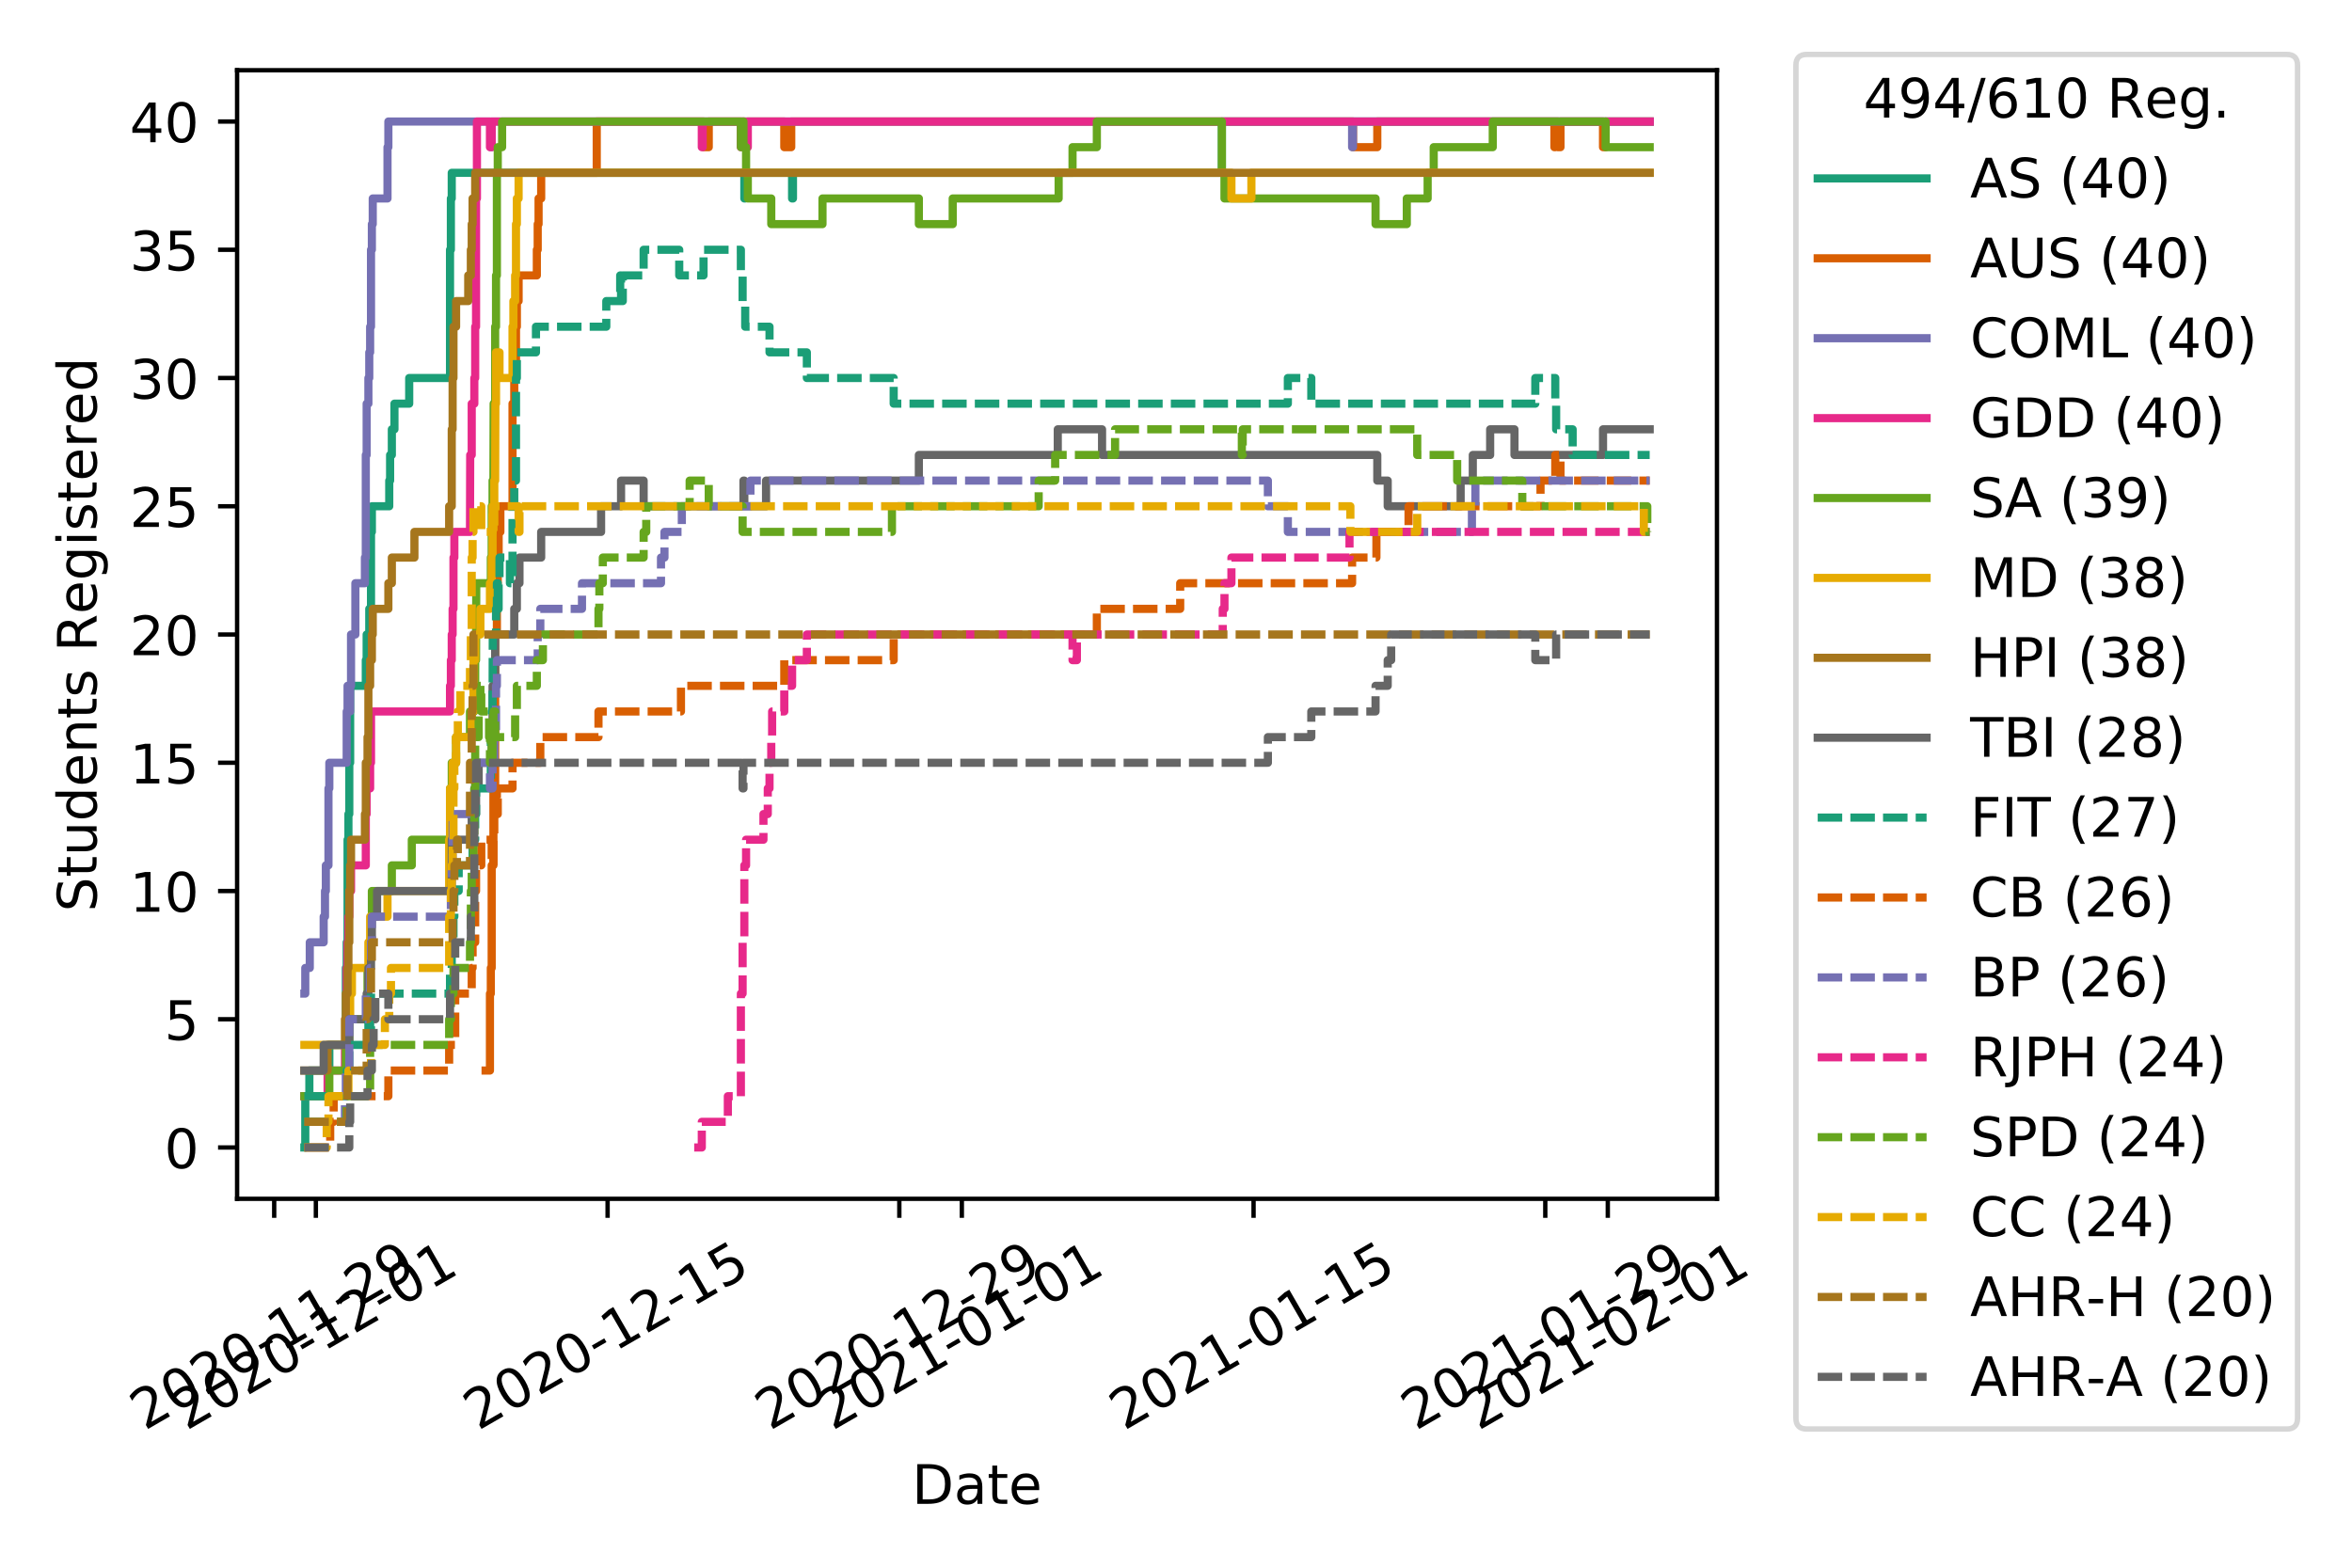 <?xml version="1.0" encoding="utf-8" standalone="no"?>
<!DOCTYPE svg PUBLIC "-//W3C//DTD SVG 1.1//EN"
  "http://www.w3.org/Graphics/SVG/1.1/DTD/svg11.dtd">
<!-- Created with matplotlib (https://matplotlib.org/) -->
<svg height="288pt" version="1.1" viewBox="0 0 432 288" width="432pt" xmlns="http://www.w3.org/2000/svg" xmlns:xlink="http://www.w3.org/1999/xlink">
 <defs>
  <style type="text/css">
*{stroke-linecap:butt;stroke-linejoin:round;}
  </style>
 </defs>
 <g id="figure_1">
  <g id="patch_1">
   <path d="M 0 288 
L 432 288 
L 432 0 
L 0 0 
z
" style="fill:#ffffff;"/>
  </g>
  <g id="axes_1">
   <g id="patch_2">
    <path d="M 43.55 220.231 
L 315.36 220.231 
L 315.36 12.9 
L 43.55 12.9 
z
" style="fill:#ffffff;"/>
   </g>
   <g id="matplotlib.axis_1">
    <g id="xtick_1">
     <g id="line2d_1">
      <defs>
       <path d="M 0 0 
L 0 3.5 
" id="m98bd213b68" style="stroke:#000000;stroke-width:0.8;"/>
      </defs>
      <g>
       <use style="stroke:#000000;stroke-width:0.8;" x="50.362" xlink:href="#m98bd213b68" y="220.231"/>
      </g>
     </g>
     <g id="text_1">
      <!-- 2020-11-29 -->
      <defs>
       <path d="M 19.188 8.297 
L 53.609 8.297 
L 53.609 0 
L 7.328 0 
L 7.328 8.297 
Q 12.938 14.109 22.625 23.891 
Q 32.328 33.688 34.812 36.531 
Q 39.547 41.844 41.422 45.531 
Q 43.312 49.219 43.312 52.781 
Q 43.312 58.594 39.234 62.25 
Q 35.156 65.922 28.609 65.922 
Q 23.969 65.922 18.812 64.312 
Q 13.672 62.703 7.812 59.422 
L 7.812 69.391 
Q 13.766 71.781 18.938 73 
Q 24.125 74.219 28.422 74.219 
Q 39.75 74.219 46.484 68.547 
Q 53.219 62.891 53.219 53.422 
Q 53.219 48.922 51.531 44.891 
Q 49.859 40.875 45.406 35.406 
Q 44.188 33.984 37.641 27.219 
Q 31.109 20.453 19.188 8.297 
z
" id="DejaVuSans-50"/>
       <path d="M 31.781 66.406 
Q 24.172 66.406 20.328 58.906 
Q 16.5 51.422 16.5 36.375 
Q 16.5 21.391 20.328 13.891 
Q 24.172 6.391 31.781 6.391 
Q 39.453 6.391 43.281 13.891 
Q 47.125 21.391 47.125 36.375 
Q 47.125 51.422 43.281 58.906 
Q 39.453 66.406 31.781 66.406 
z
M 31.781 74.219 
Q 44.047 74.219 50.516 64.516 
Q 56.984 54.828 56.984 36.375 
Q 56.984 17.969 50.516 8.266 
Q 44.047 -1.422 31.781 -1.422 
Q 19.531 -1.422 13.062 8.266 
Q 6.594 17.969 6.594 36.375 
Q 6.594 54.828 13.062 64.516 
Q 19.531 74.219 31.781 74.219 
z
" id="DejaVuSans-48"/>
       <path d="M 4.891 31.391 
L 31.203 31.391 
L 31.203 23.391 
L 4.891 23.391 
z
" id="DejaVuSans-45"/>
       <path d="M 12.406 8.297 
L 28.516 8.297 
L 28.516 63.922 
L 10.984 60.406 
L 10.984 69.391 
L 28.422 72.906 
L 38.281 72.906 
L 38.281 8.297 
L 54.391 8.297 
L 54.391 0 
L 12.406 0 
z
" id="DejaVuSans-49"/>
       <path d="M 10.984 1.516 
L 10.984 10.5 
Q 14.703 8.734 18.5 7.812 
Q 22.312 6.891 25.984 6.891 
Q 35.75 6.891 40.891 13.453 
Q 46.047 20.016 46.781 33.406 
Q 43.953 29.203 39.594 26.953 
Q 35.25 24.703 29.984 24.703 
Q 19.047 24.703 12.672 31.312 
Q 6.297 37.938 6.297 49.422 
Q 6.297 60.641 12.938 67.422 
Q 19.578 74.219 30.609 74.219 
Q 43.266 74.219 49.922 64.516 
Q 56.594 54.828 56.594 36.375 
Q 56.594 19.141 48.406 8.859 
Q 40.234 -1.422 26.422 -1.422 
Q 22.703 -1.422 18.891 -0.688 
Q 15.094 0.047 10.984 1.516 
z
M 30.609 32.422 
Q 37.25 32.422 41.125 36.953 
Q 45.016 41.5 45.016 49.422 
Q 45.016 57.281 41.125 61.844 
Q 37.25 66.406 30.609 66.406 
Q 23.969 66.406 20.094 61.844 
Q 16.219 57.281 16.219 49.422 
Q 16.219 41.5 20.094 36.953 
Q 23.969 32.422 30.609 32.422 
z
" id="DejaVuSans-57"/>
      </defs>
      <g transform="translate(26.577 262.869)rotate(-30)scale(0.1 -0.1)">
       <use xlink:href="#DejaVuSans-50"/>
       <use x="63.623" xlink:href="#DejaVuSans-48"/>
       <use x="127.246" xlink:href="#DejaVuSans-50"/>
       <use x="190.869" xlink:href="#DejaVuSans-48"/>
       <use x="254.492" xlink:href="#DejaVuSans-45"/>
       <use x="290.576" xlink:href="#DejaVuSans-49"/>
       <use x="354.199" xlink:href="#DejaVuSans-49"/>
       <use x="417.822" xlink:href="#DejaVuSans-45"/>
       <use x="453.906" xlink:href="#DejaVuSans-50"/>
       <use x="517.529" xlink:href="#DejaVuSans-57"/>
      </g>
     </g>
    </g>
    <g id="xtick_2">
     <g id="line2d_2">
      <g>
       <use style="stroke:#000000;stroke-width:0.8;" x="58.017" xlink:href="#m98bd213b68" y="220.231"/>
      </g>
     </g>
     <g id="text_2">
      <!-- 2020-12-01 -->
      <g transform="translate(34.232 262.869)rotate(-30)scale(0.1 -0.1)">
       <use xlink:href="#DejaVuSans-50"/>
       <use x="63.623" xlink:href="#DejaVuSans-48"/>
       <use x="127.246" xlink:href="#DejaVuSans-50"/>
       <use x="190.869" xlink:href="#DejaVuSans-48"/>
       <use x="254.492" xlink:href="#DejaVuSans-45"/>
       <use x="290.576" xlink:href="#DejaVuSans-49"/>
       <use x="354.199" xlink:href="#DejaVuSans-50"/>
       <use x="417.822" xlink:href="#DejaVuSans-45"/>
       <use x="453.906" xlink:href="#DejaVuSans-48"/>
       <use x="517.529" xlink:href="#DejaVuSans-49"/>
      </g>
     </g>
    </g>
    <g id="xtick_3">
     <g id="line2d_3">
      <g>
       <use style="stroke:#000000;stroke-width:0.8;" x="111.599" xlink:href="#m98bd213b68" y="220.231"/>
      </g>
     </g>
     <g id="text_3">
      <!-- 2020-12-15 -->
      <defs>
       <path d="M 10.797 72.906 
L 49.516 72.906 
L 49.516 64.594 
L 19.828 64.594 
L 19.828 46.734 
Q 21.969 47.469 24.109 47.828 
Q 26.266 48.188 28.422 48.188 
Q 40.625 48.188 47.75 41.5 
Q 54.891 34.812 54.891 23.391 
Q 54.891 11.625 47.562 5.094 
Q 40.234 -1.422 26.906 -1.422 
Q 22.312 -1.422 17.547 -0.641 
Q 12.797 0.141 7.719 1.703 
L 7.719 11.625 
Q 12.109 9.234 16.797 8.062 
Q 21.484 6.891 26.703 6.891 
Q 35.156 6.891 40.078 11.328 
Q 45.016 15.766 45.016 23.391 
Q 45.016 31 40.078 35.438 
Q 35.156 39.891 26.703 39.891 
Q 22.75 39.891 18.812 39.016 
Q 14.891 38.141 10.797 36.281 
z
" id="DejaVuSans-53"/>
      </defs>
      <g transform="translate(87.814 262.869)rotate(-30)scale(0.1 -0.1)">
       <use xlink:href="#DejaVuSans-50"/>
       <use x="63.623" xlink:href="#DejaVuSans-48"/>
       <use x="127.246" xlink:href="#DejaVuSans-50"/>
       <use x="190.869" xlink:href="#DejaVuSans-48"/>
       <use x="254.492" xlink:href="#DejaVuSans-45"/>
       <use x="290.576" xlink:href="#DejaVuSans-49"/>
       <use x="354.199" xlink:href="#DejaVuSans-50"/>
       <use x="417.822" xlink:href="#DejaVuSans-45"/>
       <use x="453.906" xlink:href="#DejaVuSans-49"/>
       <use x="517.529" xlink:href="#DejaVuSans-53"/>
      </g>
     </g>
    </g>
    <g id="xtick_4">
     <g id="line2d_4">
      <g>
       <use style="stroke:#000000;stroke-width:0.8;" x="165.182" xlink:href="#m98bd213b68" y="220.231"/>
      </g>
     </g>
     <g id="text_4">
      <!-- 2020-12-29 -->
      <g transform="translate(141.396 262.869)rotate(-30)scale(0.1 -0.1)">
       <use xlink:href="#DejaVuSans-50"/>
       <use x="63.623" xlink:href="#DejaVuSans-48"/>
       <use x="127.246" xlink:href="#DejaVuSans-50"/>
       <use x="190.869" xlink:href="#DejaVuSans-48"/>
       <use x="254.492" xlink:href="#DejaVuSans-45"/>
       <use x="290.576" xlink:href="#DejaVuSans-49"/>
       <use x="354.199" xlink:href="#DejaVuSans-50"/>
       <use x="417.822" xlink:href="#DejaVuSans-45"/>
       <use x="453.906" xlink:href="#DejaVuSans-50"/>
       <use x="517.529" xlink:href="#DejaVuSans-57"/>
      </g>
     </g>
    </g>
    <g id="xtick_5">
     <g id="line2d_5">
      <g>
       <use style="stroke:#000000;stroke-width:0.8;" x="176.664" xlink:href="#m98bd213b68" y="220.231"/>
      </g>
     </g>
     <g id="text_5">
      <!-- 2021-01-01 -->
      <g transform="translate(152.878 262.869)rotate(-30)scale(0.1 -0.1)">
       <use xlink:href="#DejaVuSans-50"/>
       <use x="63.623" xlink:href="#DejaVuSans-48"/>
       <use x="127.246" xlink:href="#DejaVuSans-50"/>
       <use x="190.869" xlink:href="#DejaVuSans-49"/>
       <use x="254.492" xlink:href="#DejaVuSans-45"/>
       <use x="290.576" xlink:href="#DejaVuSans-48"/>
       <use x="354.199" xlink:href="#DejaVuSans-49"/>
       <use x="417.822" xlink:href="#DejaVuSans-45"/>
       <use x="453.906" xlink:href="#DejaVuSans-48"/>
       <use x="517.529" xlink:href="#DejaVuSans-49"/>
      </g>
     </g>
    </g>
    <g id="xtick_6">
     <g id="line2d_6">
      <g>
       <use style="stroke:#000000;stroke-width:0.8;" x="230.246" xlink:href="#m98bd213b68" y="220.231"/>
      </g>
     </g>
     <g id="text_6">
      <!-- 2021-01-15 -->
      <g transform="translate(206.461 262.869)rotate(-30)scale(0.1 -0.1)">
       <use xlink:href="#DejaVuSans-50"/>
       <use x="63.623" xlink:href="#DejaVuSans-48"/>
       <use x="127.246" xlink:href="#DejaVuSans-50"/>
       <use x="190.869" xlink:href="#DejaVuSans-49"/>
       <use x="254.492" xlink:href="#DejaVuSans-45"/>
       <use x="290.576" xlink:href="#DejaVuSans-48"/>
       <use x="354.199" xlink:href="#DejaVuSans-49"/>
       <use x="417.822" xlink:href="#DejaVuSans-45"/>
       <use x="453.906" xlink:href="#DejaVuSans-49"/>
       <use x="517.529" xlink:href="#DejaVuSans-53"/>
      </g>
     </g>
    </g>
    <g id="xtick_7">
     <g id="line2d_7">
      <g>
       <use style="stroke:#000000;stroke-width:0.8;" x="283.828" xlink:href="#m98bd213b68" y="220.231"/>
      </g>
     </g>
     <g id="text_7">
      <!-- 2021-01-29 -->
      <g transform="translate(260.043 262.869)rotate(-30)scale(0.1 -0.1)">
       <use xlink:href="#DejaVuSans-50"/>
       <use x="63.623" xlink:href="#DejaVuSans-48"/>
       <use x="127.246" xlink:href="#DejaVuSans-50"/>
       <use x="190.869" xlink:href="#DejaVuSans-49"/>
       <use x="254.492" xlink:href="#DejaVuSans-45"/>
       <use x="290.576" xlink:href="#DejaVuSans-48"/>
       <use x="354.199" xlink:href="#DejaVuSans-49"/>
       <use x="417.822" xlink:href="#DejaVuSans-45"/>
       <use x="453.906" xlink:href="#DejaVuSans-50"/>
       <use x="517.529" xlink:href="#DejaVuSans-57"/>
      </g>
     </g>
    </g>
    <g id="xtick_8">
     <g id="line2d_8">
      <g>
       <use style="stroke:#000000;stroke-width:0.8;" x="295.31" xlink:href="#m98bd213b68" y="220.231"/>
      </g>
     </g>
     <g id="text_8">
      <!-- 2021-02-01 -->
      <g transform="translate(271.525 262.869)rotate(-30)scale(0.1 -0.1)">
       <use xlink:href="#DejaVuSans-50"/>
       <use x="63.623" xlink:href="#DejaVuSans-48"/>
       <use x="127.246" xlink:href="#DejaVuSans-50"/>
       <use x="190.869" xlink:href="#DejaVuSans-49"/>
       <use x="254.492" xlink:href="#DejaVuSans-45"/>
       <use x="290.576" xlink:href="#DejaVuSans-48"/>
       <use x="354.199" xlink:href="#DejaVuSans-50"/>
       <use x="417.822" xlink:href="#DejaVuSans-45"/>
       <use x="453.906" xlink:href="#DejaVuSans-48"/>
       <use x="517.529" xlink:href="#DejaVuSans-49"/>
      </g>
     </g>
    </g>
    <g id="text_9">
     <!-- Date -->
     <defs>
      <path d="M 19.672 64.797 
L 19.672 8.109 
L 31.594 8.109 
Q 46.688 8.109 53.688 14.938 
Q 60.688 21.781 60.688 36.531 
Q 60.688 51.172 53.688 57.984 
Q 46.688 64.797 31.594 64.797 
z
M 9.812 72.906 
L 30.078 72.906 
Q 51.266 72.906 61.172 64.094 
Q 71.094 55.281 71.094 36.531 
Q 71.094 17.672 61.125 8.828 
Q 51.172 0 30.078 0 
L 9.812 0 
z
" id="DejaVuSans-68"/>
      <path d="M 34.281 27.484 
Q 23.391 27.484 19.188 25 
Q 14.984 22.516 14.984 16.5 
Q 14.984 11.719 18.141 8.906 
Q 21.297 6.109 26.703 6.109 
Q 34.188 6.109 38.703 11.406 
Q 43.219 16.703 43.219 25.484 
L 43.219 27.484 
z
M 52.203 31.203 
L 52.203 0 
L 43.219 0 
L 43.219 8.297 
Q 40.141 3.328 35.547 0.953 
Q 30.953 -1.422 24.312 -1.422 
Q 15.922 -1.422 10.953 3.297 
Q 6 8.016 6 15.922 
Q 6 25.141 12.172 29.828 
Q 18.359 34.516 30.609 34.516 
L 43.219 34.516 
L 43.219 35.406 
Q 43.219 41.609 39.141 45 
Q 35.062 48.391 27.688 48.391 
Q 23 48.391 18.547 47.266 
Q 14.109 46.141 10.016 43.891 
L 10.016 52.203 
Q 14.938 54.109 19.578 55.047 
Q 24.219 56 28.609 56 
Q 40.484 56 46.344 49.844 
Q 52.203 43.703 52.203 31.203 
z
" id="DejaVuSans-97"/>
      <path d="M 18.312 70.219 
L 18.312 54.688 
L 36.812 54.688 
L 36.812 47.703 
L 18.312 47.703 
L 18.312 18.016 
Q 18.312 11.328 20.141 9.422 
Q 21.969 7.516 27.594 7.516 
L 36.812 7.516 
L 36.812 0 
L 27.594 0 
Q 17.188 0 13.234 3.875 
Q 9.281 7.766 9.281 18.016 
L 9.281 47.703 
L 2.688 47.703 
L 2.688 54.688 
L 9.281 54.688 
L 9.281 70.219 
z
" id="DejaVuSans-116"/>
      <path d="M 56.203 29.594 
L 56.203 25.203 
L 14.891 25.203 
Q 15.484 15.922 20.484 11.062 
Q 25.484 6.203 34.422 6.203 
Q 39.594 6.203 44.453 7.469 
Q 49.312 8.734 54.109 11.281 
L 54.109 2.781 
Q 49.266 0.734 44.188 -0.344 
Q 39.109 -1.422 33.891 -1.422 
Q 20.797 -1.422 13.156 6.188 
Q 5.516 13.812 5.516 26.812 
Q 5.516 40.234 12.766 48.109 
Q 20.016 56 32.328 56 
Q 43.359 56 49.781 48.891 
Q 56.203 41.797 56.203 29.594 
z
M 47.219 32.234 
Q 47.125 39.594 43.094 43.984 
Q 39.062 48.391 32.422 48.391 
Q 24.906 48.391 20.391 44.141 
Q 15.875 39.891 15.188 32.172 
z
" id="DejaVuSans-101"/>
     </defs>
     <g transform="translate(167.504 276.269)scale(0.1 -0.1)">
      <use xlink:href="#DejaVuSans-68"/>
      <use x="77.002" xlink:href="#DejaVuSans-97"/>
      <use x="138.281" xlink:href="#DejaVuSans-116"/>
      <use x="177.49" xlink:href="#DejaVuSans-101"/>
     </g>
    </g>
   </g>
   <g id="matplotlib.axis_2">
    <g id="ytick_1">
     <g id="line2d_9">
      <defs>
       <path d="M 0 0 
L -3.5 0 
" id="m6a51f116e8" style="stroke:#000000;stroke-width:0.8;"/>
      </defs>
      <g>
       <use style="stroke:#000000;stroke-width:0.8;" x="43.55" xlink:href="#m6a51f116e8" y="210.807"/>
      </g>
     </g>
     <g id="text_10">
      <!-- 0 -->
      <g transform="translate(30.188 214.606)scale(0.1 -0.1)">
       <use xlink:href="#DejaVuSans-48"/>
      </g>
     </g>
    </g>
    <g id="ytick_2">
     <g id="line2d_10">
      <g>
       <use style="stroke:#000000;stroke-width:0.8;" x="43.55" xlink:href="#m6a51f116e8" y="187.246"/>
      </g>
     </g>
     <g id="text_11">
      <!-- 5 -->
      <g transform="translate(30.188 191.046)scale(0.1 -0.1)">
       <use xlink:href="#DejaVuSans-53"/>
      </g>
     </g>
    </g>
    <g id="ytick_3">
     <g id="line2d_11">
      <g>
       <use style="stroke:#000000;stroke-width:0.8;" x="43.55" xlink:href="#m6a51f116e8" y="163.686"/>
      </g>
     </g>
     <g id="text_12">
      <!-- 10 -->
      <g transform="translate(23.825 167.485)scale(0.1 -0.1)">
       <use xlink:href="#DejaVuSans-49"/>
       <use x="63.623" xlink:href="#DejaVuSans-48"/>
      </g>
     </g>
    </g>
    <g id="ytick_4">
     <g id="line2d_12">
      <g>
       <use style="stroke:#000000;stroke-width:0.8;" x="43.55" xlink:href="#m6a51f116e8" y="140.126"/>
      </g>
     </g>
     <g id="text_13">
      <!-- 15 -->
      <g transform="translate(23.825 143.925)scale(0.1 -0.1)">
       <use xlink:href="#DejaVuSans-49"/>
       <use x="63.623" xlink:href="#DejaVuSans-53"/>
      </g>
     </g>
    </g>
    <g id="ytick_5">
     <g id="line2d_13">
      <g>
       <use style="stroke:#000000;stroke-width:0.8;" x="43.55" xlink:href="#m6a51f116e8" y="116.565"/>
      </g>
     </g>
     <g id="text_14">
      <!-- 20 -->
      <g transform="translate(23.825 120.365)scale(0.1 -0.1)">
       <use xlink:href="#DejaVuSans-50"/>
       <use x="63.623" xlink:href="#DejaVuSans-48"/>
      </g>
     </g>
    </g>
    <g id="ytick_6">
     <g id="line2d_14">
      <g>
       <use style="stroke:#000000;stroke-width:0.8;" x="43.55" xlink:href="#m6a51f116e8" y="93.005"/>
      </g>
     </g>
     <g id="text_15">
      <!-- 25 -->
      <g transform="translate(23.825 96.804)scale(0.1 -0.1)">
       <use xlink:href="#DejaVuSans-50"/>
       <use x="63.623" xlink:href="#DejaVuSans-53"/>
      </g>
     </g>
    </g>
    <g id="ytick_7">
     <g id="line2d_15">
      <g>
       <use style="stroke:#000000;stroke-width:0.8;" x="43.55" xlink:href="#m6a51f116e8" y="69.445"/>
      </g>
     </g>
     <g id="text_16">
      <!-- 30 -->
      <defs>
       <path d="M 40.578 39.312 
Q 47.656 37.797 51.625 33 
Q 55.609 28.219 55.609 21.188 
Q 55.609 10.406 48.188 4.484 
Q 40.766 -1.422 27.094 -1.422 
Q 22.516 -1.422 17.656 -0.516 
Q 12.797 0.391 7.625 2.203 
L 7.625 11.719 
Q 11.719 9.328 16.594 8.109 
Q 21.484 6.891 26.812 6.891 
Q 36.078 6.891 40.938 10.547 
Q 45.797 14.203 45.797 21.188 
Q 45.797 27.641 41.281 31.266 
Q 36.766 34.906 28.719 34.906 
L 20.219 34.906 
L 20.219 43.016 
L 29.109 43.016 
Q 36.375 43.016 40.234 45.922 
Q 44.094 48.828 44.094 54.297 
Q 44.094 59.906 40.109 62.906 
Q 36.141 65.922 28.719 65.922 
Q 24.656 65.922 20.016 65.031 
Q 15.375 64.156 9.812 62.312 
L 9.812 71.094 
Q 15.438 72.656 20.344 73.438 
Q 25.25 74.219 29.594 74.219 
Q 40.828 74.219 47.359 69.109 
Q 53.906 64.016 53.906 55.328 
Q 53.906 49.266 50.438 45.094 
Q 46.969 40.922 40.578 39.312 
z
" id="DejaVuSans-51"/>
      </defs>
      <g transform="translate(23.825 73.244)scale(0.1 -0.1)">
       <use xlink:href="#DejaVuSans-51"/>
       <use x="63.623" xlink:href="#DejaVuSans-48"/>
      </g>
     </g>
    </g>
    <g id="ytick_8">
     <g id="line2d_16">
      <g>
       <use style="stroke:#000000;stroke-width:0.8;" x="43.55" xlink:href="#m6a51f116e8" y="45.884"/>
      </g>
     </g>
     <g id="text_17">
      <!-- 35 -->
      <g transform="translate(23.825 49.684)scale(0.1 -0.1)">
       <use xlink:href="#DejaVuSans-51"/>
       <use x="63.623" xlink:href="#DejaVuSans-53"/>
      </g>
     </g>
    </g>
    <g id="ytick_9">
     <g id="line2d_17">
      <g>
       <use style="stroke:#000000;stroke-width:0.8;" x="43.55" xlink:href="#m6a51f116e8" y="22.324"/>
      </g>
     </g>
     <g id="text_18">
      <!-- 40 -->
      <defs>
       <path d="M 37.797 64.312 
L 12.891 25.391 
L 37.797 25.391 
z
M 35.203 72.906 
L 47.609 72.906 
L 47.609 25.391 
L 58.016 25.391 
L 58.016 17.188 
L 47.609 17.188 
L 47.609 0 
L 37.797 0 
L 37.797 17.188 
L 4.891 17.188 
L 4.891 26.703 
z
" id="DejaVuSans-52"/>
      </defs>
      <g transform="translate(23.825 26.123)scale(0.1 -0.1)">
       <use xlink:href="#DejaVuSans-52"/>
       <use x="63.623" xlink:href="#DejaVuSans-48"/>
      </g>
     </g>
    </g>
    <g id="text_19">
     <!-- Students Registered -->
     <defs>
      <path d="M 53.516 70.516 
L 53.516 60.891 
Q 47.906 63.578 42.922 64.891 
Q 37.938 66.219 33.297 66.219 
Q 25.25 66.219 20.875 63.094 
Q 16.5 59.969 16.5 54.203 
Q 16.5 49.359 19.406 46.891 
Q 22.312 44.438 30.422 42.922 
L 36.375 41.703 
Q 47.406 39.594 52.656 34.297 
Q 57.906 29 57.906 20.125 
Q 57.906 9.516 50.797 4.047 
Q 43.703 -1.422 29.984 -1.422 
Q 24.812 -1.422 18.969 -0.25 
Q 13.141 0.922 6.891 3.219 
L 6.891 13.375 
Q 12.891 10.016 18.656 8.297 
Q 24.422 6.594 29.984 6.594 
Q 38.422 6.594 43.016 9.906 
Q 47.609 13.234 47.609 19.391 
Q 47.609 24.75 44.312 27.781 
Q 41.016 30.812 33.5 32.328 
L 27.484 33.5 
Q 16.453 35.688 11.516 40.375 
Q 6.594 45.062 6.594 53.422 
Q 6.594 63.094 13.406 68.656 
Q 20.219 74.219 32.172 74.219 
Q 37.312 74.219 42.625 73.281 
Q 47.953 72.359 53.516 70.516 
z
" id="DejaVuSans-83"/>
      <path d="M 8.5 21.578 
L 8.5 54.688 
L 17.484 54.688 
L 17.484 21.922 
Q 17.484 14.156 20.5 10.266 
Q 23.531 6.391 29.594 6.391 
Q 36.859 6.391 41.078 11.031 
Q 45.312 15.672 45.312 23.688 
L 45.312 54.688 
L 54.297 54.688 
L 54.297 0 
L 45.312 0 
L 45.312 8.406 
Q 42.047 3.422 37.719 1 
Q 33.406 -1.422 27.688 -1.422 
Q 18.266 -1.422 13.375 4.438 
Q 8.5 10.297 8.5 21.578 
z
M 31.109 56 
z
" id="DejaVuSans-117"/>
      <path d="M 45.406 46.391 
L 45.406 75.984 
L 54.391 75.984 
L 54.391 0 
L 45.406 0 
L 45.406 8.203 
Q 42.578 3.328 38.25 0.953 
Q 33.938 -1.422 27.875 -1.422 
Q 17.969 -1.422 11.734 6.484 
Q 5.516 14.406 5.516 27.297 
Q 5.516 40.188 11.734 48.094 
Q 17.969 56 27.875 56 
Q 33.938 56 38.25 53.625 
Q 42.578 51.266 45.406 46.391 
z
M 14.797 27.297 
Q 14.797 17.391 18.875 11.75 
Q 22.953 6.109 30.078 6.109 
Q 37.203 6.109 41.297 11.75 
Q 45.406 17.391 45.406 27.297 
Q 45.406 37.203 41.297 42.844 
Q 37.203 48.484 30.078 48.484 
Q 22.953 48.484 18.875 42.844 
Q 14.797 37.203 14.797 27.297 
z
" id="DejaVuSans-100"/>
      <path d="M 54.891 33.016 
L 54.891 0 
L 45.906 0 
L 45.906 32.719 
Q 45.906 40.484 42.875 44.328 
Q 39.844 48.188 33.797 48.188 
Q 26.516 48.188 22.312 43.547 
Q 18.109 38.922 18.109 30.906 
L 18.109 0 
L 9.078 0 
L 9.078 54.688 
L 18.109 54.688 
L 18.109 46.188 
Q 21.344 51.125 25.703 53.562 
Q 30.078 56 35.797 56 
Q 45.219 56 50.047 50.172 
Q 54.891 44.344 54.891 33.016 
z
" id="DejaVuSans-110"/>
      <path d="M 44.281 53.078 
L 44.281 44.578 
Q 40.484 46.531 36.375 47.5 
Q 32.281 48.484 27.875 48.484 
Q 21.188 48.484 17.844 46.438 
Q 14.5 44.391 14.5 40.281 
Q 14.5 37.156 16.891 35.375 
Q 19.281 33.594 26.516 31.984 
L 29.594 31.297 
Q 39.156 29.25 43.188 25.516 
Q 47.219 21.781 47.219 15.094 
Q 47.219 7.469 41.188 3.016 
Q 35.156 -1.422 24.609 -1.422 
Q 20.219 -1.422 15.453 -0.562 
Q 10.688 0.297 5.422 2 
L 5.422 11.281 
Q 10.406 8.688 15.234 7.391 
Q 20.062 6.109 24.812 6.109 
Q 31.156 6.109 34.562 8.281 
Q 37.984 10.453 37.984 14.406 
Q 37.984 18.062 35.516 20.016 
Q 33.062 21.969 24.703 23.781 
L 21.578 24.516 
Q 13.234 26.266 9.516 29.906 
Q 5.812 33.547 5.812 39.891 
Q 5.812 47.609 11.281 51.797 
Q 16.75 56 26.812 56 
Q 31.781 56 36.172 55.266 
Q 40.578 54.547 44.281 53.078 
z
" id="DejaVuSans-115"/>
      <path id="DejaVuSans-32"/>
      <path d="M 44.391 34.188 
Q 47.562 33.109 50.562 29.594 
Q 53.562 26.078 56.594 19.922 
L 66.609 0 
L 56 0 
L 46.688 18.703 
Q 43.062 26.031 39.672 28.422 
Q 36.281 30.812 30.422 30.812 
L 19.672 30.812 
L 19.672 0 
L 9.812 0 
L 9.812 72.906 
L 32.078 72.906 
Q 44.578 72.906 50.734 67.672 
Q 56.891 62.453 56.891 51.906 
Q 56.891 45.016 53.688 40.469 
Q 50.484 35.938 44.391 34.188 
z
M 19.672 64.797 
L 19.672 38.922 
L 32.078 38.922 
Q 39.203 38.922 42.844 42.219 
Q 46.484 45.516 46.484 51.906 
Q 46.484 58.297 42.844 61.547 
Q 39.203 64.797 32.078 64.797 
z
" id="DejaVuSans-82"/>
      <path d="M 45.406 27.984 
Q 45.406 37.75 41.375 43.109 
Q 37.359 48.484 30.078 48.484 
Q 22.859 48.484 18.828 43.109 
Q 14.797 37.75 14.797 27.984 
Q 14.797 18.266 18.828 12.891 
Q 22.859 7.516 30.078 7.516 
Q 37.359 7.516 41.375 12.891 
Q 45.406 18.266 45.406 27.984 
z
M 54.391 6.781 
Q 54.391 -7.172 48.188 -13.984 
Q 42 -20.797 29.203 -20.797 
Q 24.469 -20.797 20.266 -20.094 
Q 16.062 -19.391 12.109 -17.922 
L 12.109 -9.188 
Q 16.062 -11.328 19.922 -12.344 
Q 23.781 -13.375 27.781 -13.375 
Q 36.625 -13.375 41.016 -8.766 
Q 45.406 -4.156 45.406 5.172 
L 45.406 9.625 
Q 42.625 4.781 38.281 2.391 
Q 33.938 0 27.875 0 
Q 17.828 0 11.672 7.656 
Q 5.516 15.328 5.516 27.984 
Q 5.516 40.672 11.672 48.328 
Q 17.828 56 27.875 56 
Q 33.938 56 38.281 53.609 
Q 42.625 51.219 45.406 46.391 
L 45.406 54.688 
L 54.391 54.688 
z
" id="DejaVuSans-103"/>
      <path d="M 9.422 54.688 
L 18.406 54.688 
L 18.406 0 
L 9.422 0 
z
M 9.422 75.984 
L 18.406 75.984 
L 18.406 64.594 
L 9.422 64.594 
z
" id="DejaVuSans-105"/>
      <path d="M 41.109 46.297 
Q 39.594 47.172 37.812 47.578 
Q 36.031 48 33.891 48 
Q 26.266 48 22.188 43.047 
Q 18.109 38.094 18.109 28.812 
L 18.109 0 
L 9.078 0 
L 9.078 54.688 
L 18.109 54.688 
L 18.109 46.188 
Q 20.953 51.172 25.484 53.578 
Q 30.031 56 36.531 56 
Q 37.453 56 38.578 55.875 
Q 39.703 55.766 41.062 55.516 
z
" id="DejaVuSans-114"/>
     </defs>
     <g transform="translate(17.745 167.499)rotate(-90)scale(0.1 -0.1)">
      <use xlink:href="#DejaVuSans-83"/>
      <use x="63.477" xlink:href="#DejaVuSans-116"/>
      <use x="102.686" xlink:href="#DejaVuSans-117"/>
      <use x="166.064" xlink:href="#DejaVuSans-100"/>
      <use x="229.541" xlink:href="#DejaVuSans-101"/>
      <use x="291.064" xlink:href="#DejaVuSans-110"/>
      <use x="354.443" xlink:href="#DejaVuSans-116"/>
      <use x="393.652" xlink:href="#DejaVuSans-115"/>
      <use x="445.752" xlink:href="#DejaVuSans-32"/>
      <use x="477.539" xlink:href="#DejaVuSans-82"/>
      <use x="546.959" xlink:href="#DejaVuSans-101"/>
      <use x="608.482" xlink:href="#DejaVuSans-103"/>
      <use x="671.959" xlink:href="#DejaVuSans-105"/>
      <use x="699.742" xlink:href="#DejaVuSans-115"/>
      <use x="751.842" xlink:href="#DejaVuSans-116"/>
      <use x="791.051" xlink:href="#DejaVuSans-101"/>
      <use x="852.574" xlink:href="#DejaVuSans-114"/>
      <use x="893.656" xlink:href="#DejaVuSans-101"/>
      <use x="955.18" xlink:href="#DejaVuSans-100"/>
     </g>
    </g>
   </g>
   <g id="line2d_18">
    <path clip-path="url(#p6189ce23b0)" d="M 55.905 210.807 
L 56.073 210.807 
L 56.073 201.383 
L 56.183 201.383 
L 56.821 201.383 
L 56.821 196.67 
L 56.898 196.67 
L 60.489 196.67 
L 60.489 191.958 
L 60.569 191.958 
L 63.519 191.958 
L 63.519 177.822 
L 63.599 177.822 
L 63.678 177.822 
L 63.678 173.11 
L 63.758 173.11 
L 63.838 173.11 
L 63.838 154.262 
L 63.918 154.262 
L 63.997 154.262 
L 63.997 149.55 
L 64.077 149.55 
L 64.157 149.55 
L 64.157 140.126 
L 64.237 140.126 
L 64.316 140.126 
L 64.316 125.99 
L 64.396 125.99 
L 67.187 125.99 
L 67.187 121.277 
L 67.267 121.277 
L 67.346 121.277 
L 67.346 116.565 
L 67.426 116.565 
L 67.825 116.565 
L 67.825 111.853 
L 67.904 111.853 
L 68.144 111.853 
L 68.144 97.717 
L 68.223 97.717 
L 68.303 97.717 
L 68.303 93.005 
L 68.383 93.005 
L 71.493 93.005 
L 71.493 88.293 
L 71.572 88.293 
L 71.652 88.293 
L 71.652 83.581 
L 71.732 83.581 
L 71.971 83.581 
L 71.971 78.869 
L 72.051 78.869 
L 72.449 78.869 
L 72.449 74.157 
L 72.529 74.157 
L 75.16 74.157 
L 75.16 69.445 
L 75.24 69.445 
L 82.656 69.445 
L 82.656 45.884 
L 82.735 45.884 
L 82.815 45.884 
L 82.815 36.46 
L 82.895 36.46 
L 82.974 36.46 
L 82.974 31.748 
L 83.054 31.748 
L 136.716 31.748 
L 136.716 36.46 
L 136.796 36.46 
L 136.876 36.46 
L 136.876 31.748 
L 136.955 31.748 
L 145.487 31.748 
L 145.487 36.46 
L 145.567 36.46 
L 145.647 36.46 
L 145.647 31.748 
L 145.726 31.748 
L 224.426 31.748 
L 224.426 22.324 
L 224.505 22.324 
L 303.005 22.324 
L 303.005 22.324 
" style="fill:none;stroke:#1b9e77;stroke-linecap:square;stroke-width:1.5;"/>
   </g>
   <g id="line2d_19">
    <path clip-path="url(#p6189ce23b0)" d="M 89.194 196.67 
L 89.991 196.67 
L 89.991 182.534 
L 90.071 182.534 
L 90.151 182.534 
L 90.151 177.822 
L 90.23 177.822 
L 90.31 177.822 
L 90.31 158.974 
L 90.39 158.974 
L 90.629 158.974 
L 90.629 144.838 
L 90.709 144.838 
L 90.948 144.838 
L 90.948 116.565 
L 91.028 116.565 
L 91.267 116.565 
L 91.267 107.141 
L 91.347 107.141 
L 91.426 107.141 
L 91.426 102.429 
L 91.506 102.429 
L 91.586 102.429 
L 91.586 97.717 
L 91.666 97.717 
L 91.905 97.717 
L 91.905 93.005 
L 91.985 93.005 
L 94.137 93.005 
L 94.137 74.157 
L 94.217 74.157 
L 94.456 74.157 
L 94.456 69.445 
L 94.536 69.445 
L 94.775 69.445 
L 94.775 60.021 
L 94.855 60.021 
L 94.935 60.021 
L 94.935 55.309 
L 95.015 55.309 
L 95.254 55.309 
L 95.254 50.597 
L 95.333 50.597 
L 98.603 50.597 
L 98.603 45.884 
L 98.682 45.884 
L 98.762 45.884 
L 98.762 41.172 
L 98.842 41.172 
L 98.922 41.172 
L 98.922 36.46 
L 99.001 36.46 
L 99.4 36.46 
L 99.4 31.748 
L 99.48 31.748 
L 109.606 31.748 
L 109.606 22.324 
L 109.686 22.324 
L 129.221 22.324 
L 129.221 27.036 
L 129.301 27.036 
L 130.178 27.036 
L 130.178 22.324 
L 130.258 22.324 
L 144.052 22.324 
L 144.052 27.036 
L 144.132 27.036 
L 145.328 27.036 
L 145.328 22.324 
L 145.407 22.324 
L 248.506 22.324 
L 248.506 27.036 
L 248.585 27.036 
L 252.971 27.036 
L 252.971 22.324 
L 253.051 22.324 
L 285.503 22.324 
L 285.503 27.036 
L 285.583 27.036 
L 285.663 27.036 
L 285.663 22.324 
L 285.742 22.324 
L 286.141 22.324 
L 286.141 27.036 
L 286.221 27.036 
L 286.619 27.036 
L 286.619 22.324 
L 286.699 22.324 
L 294.433 22.324 
L 294.433 27.036 
L 294.513 27.036 
L 294.912 27.036 
L 294.912 22.324 
L 294.992 22.324 
L 303.005 22.324 
L 303.005 22.324 
" style="fill:none;stroke:#d95f02;stroke-linecap:square;stroke-width:1.5;"/>
   </g>
   <g id="line2d_20">
    <path clip-path="url(#p6189ce23b0)" d="M 55.905 182.534 
L 56.073 182.534 
L 56.073 177.822 
L 56.183 177.822 
L 56.898 177.822 
L 56.898 173.11 
L 59.45 173.11 
L 59.45 168.398 
L 59.692 168.398 
L 59.692 163.686 
L 59.771 163.686 
L 59.851 163.686 
L 59.851 158.974 
L 59.931 158.974 
L 60.33 158.974 
L 60.33 144.838 
L 60.409 144.838 
L 60.489 144.838 
L 60.489 140.126 
L 60.569 140.126 
L 63.678 140.126 
L 63.678 130.702 
L 63.758 130.702 
L 63.838 130.702 
L 63.838 125.99 
L 63.918 125.99 
L 63.997 125.99 
L 63.997 130.702 
L 64.077 130.702 
L 64.316 130.702 
L 64.316 125.99 
L 64.396 125.99 
L 64.476 125.99 
L 64.476 116.565 
L 64.555 116.565 
L 65.273 116.565 
L 65.273 107.141 
L 65.353 107.141 
L 67.027 107.141 
L 67.027 102.429 
L 67.107 102.429 
L 67.187 102.429 
L 67.187 83.581 
L 67.267 83.581 
L 67.346 83.581 
L 67.346 74.157 
L 67.426 74.157 
L 67.665 74.157 
L 67.665 69.445 
L 67.745 69.445 
L 67.825 69.445 
L 67.825 64.733 
L 67.904 64.733 
L 67.984 64.733 
L 67.984 60.021 
L 68.064 60.021 
L 68.144 60.021 
L 68.144 45.884 
L 68.223 45.884 
L 68.303 45.884 
L 68.303 41.172 
L 68.383 41.172 
L 68.463 41.172 
L 68.463 36.46 
L 68.542 36.46 
L 71.174 36.46 
L 71.174 27.036 
L 71.253 27.036 
L 71.333 27.036 
L 71.333 22.324 
L 71.413 22.324 
L 90.151 22.324 
L 90.151 27.036 
L 90.23 27.036 
L 90.31 27.036 
L 90.31 22.324 
L 90.39 22.324 
L 248.346 22.324 
L 248.346 27.036 
L 248.426 27.036 
L 248.506 27.036 
L 248.506 22.324 
L 248.585 22.324 
L 303.005 22.324 
L 303.005 22.324 
" style="fill:none;stroke:#7570b3;stroke-linecap:square;stroke-width:1.5;"/>
   </g>
   <g id="line2d_21">
    <path clip-path="url(#p6189ce23b0)" d="M 55.905 201.383 
L 60.17 201.383 
L 60.17 196.67 
L 60.25 196.67 
L 63.359 196.67 
L 63.359 191.958 
L 63.439 191.958 
L 63.519 191.958 
L 63.519 187.246 
L 63.599 187.246 
L 63.678 187.246 
L 63.678 177.822 
L 63.758 177.822 
L 63.838 177.822 
L 63.838 173.11 
L 63.918 173.11 
L 63.997 173.11 
L 63.997 168.398 
L 64.077 168.398 
L 64.157 168.398 
L 64.157 163.686 
L 64.237 163.686 
L 64.476 163.686 
L 64.476 158.974 
L 64.555 158.974 
L 67.187 158.974 
L 67.187 149.55 
L 67.267 149.55 
L 67.346 149.55 
L 67.346 144.838 
L 67.426 144.838 
L 67.984 144.838 
L 67.984 140.126 
L 68.064 140.126 
L 68.144 140.126 
L 68.144 130.702 
L 68.223 130.702 
L 82.656 130.702 
L 82.656 125.99 
L 82.735 125.99 
L 82.815 125.99 
L 82.815 121.277 
L 82.895 121.277 
L 82.974 121.277 
L 82.974 116.565 
L 83.054 116.565 
L 83.134 116.565 
L 83.134 111.853 
L 83.214 111.853 
L 83.293 111.853 
L 83.293 102.429 
L 83.373 102.429 
L 83.453 102.429 
L 83.453 97.717 
L 83.533 97.717 
L 86.323 97.717 
L 86.363 83.581 
L 86.403 83.581 
L 86.642 83.581 
L 86.642 74.157 
L 86.722 74.157 
L 87.121 74.157 
L 87.121 69.445 
L 87.2 69.445 
L 87.28 69.445 
L 87.28 60.021 
L 87.36 60.021 
L 87.44 60.021 
L 87.44 36.46 
L 87.519 36.46 
L 87.599 36.46 
L 87.599 22.324 
L 87.679 22.324 
L 89.991 22.324 
L 89.991 27.036 
L 90.071 27.036 
L 90.31 27.036 
L 90.31 22.324 
L 90.39 22.324 
L 128.902 22.324 
L 128.902 27.036 
L 128.982 27.036 
L 129.062 27.036 
L 129.062 22.324 
L 129.141 22.324 
L 136.078 22.324 
L 136.078 27.036 
L 136.158 27.036 
L 136.397 27.036 
L 136.397 22.324 
L 136.477 22.324 
L 136.716 22.324 
L 136.716 27.036 
L 136.796 27.036 
L 137.354 27.036 
L 137.354 22.324 
L 137.434 22.324 
L 303.005 22.324 
L 303.005 22.324 
" style="fill:none;stroke:#e7298a;stroke-linecap:square;stroke-width:1.5;"/>
   </g>
   <g id="line2d_22">
    <path clip-path="url(#p6189ce23b0)" d="M 55.905 201.383 
L 60.489 201.383 
L 60.489 196.67 
L 60.569 196.67 
L 63.519 196.67 
L 63.519 191.958 
L 63.599 191.958 
L 64.157 191.958 
L 64.157 187.246 
L 64.237 187.246 
L 67.506 187.246 
L 67.506 177.822 
L 67.585 177.822 
L 67.825 177.822 
L 67.825 173.11 
L 67.904 173.11 
L 68.144 173.11 
L 68.144 168.398 
L 68.223 168.398 
L 68.303 168.398 
L 68.303 163.686 
L 68.383 163.686 
L 71.971 163.686 
L 71.971 158.974 
L 72.051 158.974 
L 75.639 158.974 
L 75.639 154.262 
L 75.719 154.262 
L 82.656 154.262 
L 82.656 144.838 
L 82.735 144.838 
L 82.974 144.838 
L 82.974 140.126 
L 83.054 140.126 
L 83.772 140.126 
L 83.772 135.414 
L 83.852 135.414 
L 86.323 135.414 
L 86.323 130.702 
L 86.403 130.702 
L 87.121 130.702 
L 87.121 125.99 
L 87.2 125.99 
L 87.28 125.99 
L 87.28 121.277 
L 87.36 121.277 
L 87.44 121.277 
L 87.48 107.141 
L 87.519 107.141 
L 90.151 107.141 
L 90.151 102.429 
L 90.23 102.429 
L 90.31 102.429 
L 90.31 93.005 
L 90.39 93.005 
L 90.47 93.005 
L 90.47 88.293 
L 90.549 88.293 
L 90.629 88.293 
L 90.669 74.157 
L 90.709 74.157 
L 90.948 74.157 
L 90.948 60.021 
L 91.028 60.021 
L 91.107 60.021 
L 91.107 50.597 
L 91.187 50.597 
L 91.267 50.597 
L 91.267 31.748 
L 91.347 31.748 
L 91.426 31.748 
L 91.426 27.036 
L 91.506 27.036 
L 92.224 27.036 
L 92.224 22.324 
L 92.304 22.324 
L 136.078 22.324 
L 136.078 27.036 
L 136.158 27.036 
L 136.238 27.036 
L 136.238 22.324 
L 136.318 22.324 
L 136.557 22.324 
L 136.557 27.036 
L 136.637 27.036 
L 137.035 27.036 
L 137.035 31.748 
L 137.115 31.748 
L 137.354 31.748 
L 137.354 36.46 
L 137.434 36.46 
L 141.66 36.46 
L 141.66 41.172 
L 141.74 41.172 
L 151.069 41.172 
L 151.069 36.46 
L 151.148 36.46 
L 168.77 36.46 
L 168.77 41.172 
L 168.85 41.172 
L 174.989 41.172 
L 174.989 36.46 
L 175.069 36.46 
L 194.445 36.46 
L 194.445 31.748 
L 194.525 31.748 
L 196.996 31.748 
L 196.996 27.036 
L 197.076 27.036 
L 201.462 27.036 
L 201.462 22.324 
L 224.426 22.324 
L 224.426 31.748 
L 224.505 31.748 
L 224.904 31.748 
L 224.904 36.46 
L 224.984 36.46 
L 252.652 36.46 
L 252.652 41.172 
L 252.732 41.172 
L 258.393 41.172 
L 258.393 36.46 
L 258.473 36.46 
L 262.22 36.46 
L 262.22 31.748 
L 262.3 31.748 
L 263.336 31.748 
L 263.336 27.036 
L 263.416 27.036 
L 274.181 27.036 
L 274.181 22.324 
L 274.26 22.324 
L 294.912 22.324 
L 294.912 27.036 
L 294.992 27.036 
L 303.005 27.036 
L 303.005 27.036 
" style="fill:none;stroke:#66a61e;stroke-linecap:square;stroke-width:1.5;"/>
   </g>
   <g id="line2d_23">
    <path clip-path="url(#p6189ce23b0)" d="M 55.905 191.958 
L 63.519 191.958 
L 63.519 187.246 
L 63.599 187.246 
L 64.316 187.246 
L 64.316 182.534 
L 64.396 182.534 
L 64.635 182.534 
L 64.635 177.822 
L 64.715 177.822 
L 67.665 177.822 
L 67.665 173.11 
L 67.745 173.11 
L 67.984 173.11 
L 67.984 168.398 
L 68.064 168.398 
L 71.174 168.398 
L 71.174 163.686 
L 71.253 163.686 
L 82.496 163.686 
L 82.496 154.262 
L 82.576 154.262 
L 82.656 154.262 
L 82.656 144.838 
L 82.735 144.838 
L 83.134 144.838 
L 83.134 140.126 
L 83.214 140.126 
L 83.772 140.126 
L 83.772 135.414 
L 83.852 135.414 
L 86.642 135.414 
L 86.642 130.702 
L 86.722 130.702 
L 86.961 130.702 
L 86.961 121.277 
L 87.041 121.277 
L 87.28 121.277 
L 87.28 116.565 
L 87.36 116.565 
L 88.237 116.565 
L 88.237 111.853 
L 88.317 111.853 
L 89.991 111.853 
L 89.991 107.141 
L 90.071 107.141 
L 90.31 107.141 
L 90.31 102.429 
L 90.39 102.429 
L 90.47 102.429 
L 90.47 93.005 
L 90.549 93.005 
L 90.789 93.005 
L 90.789 88.293 
L 90.868 88.293 
L 90.948 88.293 
L 90.988 74.157 
L 91.028 74.157 
L 91.107 74.157 
L 91.107 64.733 
L 91.187 64.733 
L 91.745 64.733 
L 91.745 69.445 
L 91.825 69.445 
L 94.137 69.445 
L 94.137 60.021 
L 94.217 60.021 
L 94.297 60.021 
L 94.297 55.309 
L 94.377 55.309 
L 94.616 55.309 
L 94.616 50.597 
L 94.696 50.597 
L 94.775 50.597 
L 94.775 41.172 
L 94.855 41.172 
L 94.935 41.172 
L 94.935 36.46 
L 95.015 36.46 
L 95.254 36.46 
L 95.254 31.748 
L 95.333 31.748 
L 226.18 31.748 
L 226.18 36.46 
L 226.259 36.46 
L 229.848 36.46 
L 229.848 31.748 
L 229.927 31.748 
L 303.005 31.748 
L 303.005 31.748 
" style="fill:none;stroke:#e6ab02;stroke-linecap:square;stroke-width:1.5;"/>
   </g>
   <g id="line2d_24">
    <path clip-path="url(#p6189ce23b0)" d="M 55.905 196.67 
L 60.17 196.67 
L 60.17 191.958 
L 60.25 191.958 
L 63.359 191.958 
L 63.359 187.246 
L 63.439 187.246 
L 63.519 187.246 
L 63.519 182.534 
L 63.599 182.534 
L 63.838 182.534 
L 63.838 177.822 
L 63.918 177.822 
L 63.997 177.822 
L 63.997 173.11 
L 64.077 173.11 
L 64.157 173.11 
L 64.157 163.686 
L 64.237 163.686 
L 64.316 163.686 
L 64.316 158.974 
L 64.396 158.974 
L 64.476 158.974 
L 64.476 154.262 
L 64.555 154.262 
L 67.027 154.262 
L 67.027 149.55 
L 67.107 149.55 
L 67.187 149.55 
L 67.187 140.126 
L 67.267 140.126 
L 67.506 140.126 
L 67.506 135.414 
L 67.585 135.414 
L 67.665 135.414 
L 67.665 125.99 
L 67.745 125.99 
L 67.984 125.99 
L 67.984 121.277 
L 68.064 121.277 
L 68.303 121.277 
L 68.303 116.565 
L 68.383 116.565 
L 68.463 116.565 
L 68.463 111.853 
L 68.542 111.853 
L 71.333 111.853 
L 71.333 107.141 
L 71.413 107.141 
L 71.971 107.141 
L 71.971 102.429 
L 72.051 102.429 
L 76.117 102.429 
L 76.117 97.717 
L 76.197 97.717 
L 82.496 97.717 
L 82.496 93.005 
L 82.576 93.005 
L 82.974 93.005 
L 82.974 78.869 
L 83.054 78.869 
L 83.134 78.869 
L 83.134 69.445 
L 83.214 69.445 
L 83.293 69.445 
L 83.293 60.021 
L 83.373 60.021 
L 83.772 60.021 
L 83.772 55.309 
L 83.852 55.309 
L 86.004 55.309 
L 86.004 50.597 
L 86.084 50.597 
L 86.483 50.597 
L 86.483 45.884 
L 86.563 45.884 
L 86.642 45.884 
L 86.642 41.172 
L 86.722 41.172 
L 86.802 41.172 
L 86.802 36.46 
L 86.881 36.46 
L 87.28 36.46 
L 87.28 31.748 
L 87.36 31.748 
L 303.005 31.748 
L 303.005 31.748 
" style="fill:none;stroke:#a6761d;stroke-linecap:square;stroke-width:1.5;"/>
   </g>
   <g id="line2d_25">
    <path clip-path="url(#p6189ce23b0)" d="M 55.905 196.67 
L 59.45 196.67 
L 59.45 191.958 
L 64.157 191.958 
L 64.157 187.246 
L 64.237 187.246 
L 67.346 187.246 
L 67.346 182.534 
L 67.426 182.534 
L 67.665 182.534 
L 67.665 177.822 
L 67.745 177.822 
L 68.144 177.822 
L 68.144 173.11 
L 68.223 173.11 
L 68.303 173.11 
L 68.303 168.398 
L 68.383 168.398 
L 69.26 168.398 
L 69.26 163.686 
L 69.34 163.686 
L 82.974 163.686 
L 82.974 154.262 
L 83.054 154.262 
L 86.642 154.262 
L 86.642 149.55 
L 86.722 149.55 
L 87.44 149.55 
L 87.44 144.838 
L 87.519 144.838 
L 87.918 144.838 
L 87.918 140.126 
L 87.998 140.126 
L 90.31 140.126 
L 90.31 135.414 
L 90.39 135.414 
L 90.47 135.414 
L 90.47 125.99 
L 90.549 125.99 
L 90.948 125.99 
L 90.948 116.565 
L 91.028 116.565 
L 94.456 116.565 
L 94.456 111.853 
L 94.536 111.853 
L 94.935 111.853 
L 94.935 107.141 
L 95.015 107.141 
L 95.413 107.141 
L 95.413 102.429 
L 95.493 102.429 
L 99.4 102.429 
L 99.4 97.717 
L 99.48 97.717 
L 110.404 97.717 
L 110.404 93.005 
L 110.483 93.005 
L 114.071 93.005 
L 114.071 88.293 
L 114.151 88.293 
L 118.218 88.293 
L 118.218 93.005 
L 118.297 93.005 
L 136.557 93.005 
L 136.557 88.293 
L 136.637 88.293 
L 136.716 88.293 
L 136.716 93.005 
L 136.796 93.005 
L 140.703 93.005 
L 140.703 88.293 
L 140.783 88.293 
L 168.77 88.293 
L 168.77 83.581 
L 168.85 83.581 
L 194.285 83.581 
L 194.285 78.869 
L 194.365 78.869 
L 202.418 78.869 
L 202.418 83.581 
L 202.498 83.581 
L 252.971 83.581 
L 252.971 88.293 
L 253.051 88.293 
L 254.885 88.293 
L 254.885 93.005 
L 254.964 93.005 
L 268.28 93.005 
L 268.28 88.293 
L 268.36 88.293 
L 270.513 88.293 
L 270.513 83.581 
L 270.592 83.581 
L 273.702 83.581 
L 273.702 78.869 
L 273.782 78.869 
L 278.167 78.869 
L 278.167 83.581 
L 278.247 83.581 
L 294.433 83.581 
L 294.433 78.869 
L 294.513 78.869 
L 303.005 78.869 
L 303.005 78.869 
" style="fill:none;stroke:#666666;stroke-linecap:square;stroke-width:1.5;"/>
   </g>
   <g id="line2d_26">
    <path clip-path="url(#p6189ce23b0)" d="M 55.905 201.383 
L 63.678 201.383 
L 63.678 196.67 
L 63.758 196.67 
L 64.157 196.67 
L 64.157 191.958 
L 64.237 191.958 
L 67.665 191.958 
L 67.665 187.246 
L 67.745 187.246 
L 67.984 187.246 
L 67.984 191.958 
L 68.064 191.958 
L 68.144 191.958 
L 68.144 182.534 
L 68.223 182.534 
L 82.656 182.534 
L 82.656 177.822 
L 82.735 177.822 
L 82.974 177.822 
L 82.974 173.11 
L 83.054 173.11 
L 83.293 173.11 
L 83.293 168.398 
L 83.373 168.398 
L 83.453 168.398 
L 83.453 163.686 
L 83.533 163.686 
L 84.25 163.686 
L 84.25 158.974 
L 84.33 158.974 
L 86.802 158.974 
L 86.802 154.262 
L 86.881 154.262 
L 87.28 154.262 
L 87.28 149.55 
L 87.36 149.55 
L 87.44 149.55 
L 87.44 144.838 
L 87.519 144.838 
L 90.151 144.838 
L 90.151 135.414 
L 90.23 135.414 
L 90.31 135.414 
L 90.31 130.702 
L 90.39 130.702 
L 90.47 130.702 
L 90.509 116.565 
L 90.549 116.565 
L 91.107 116.565 
L 91.107 111.853 
L 91.187 111.853 
L 91.267 111.853 
L 91.267 107.141 
L 91.347 107.141 
L 91.426 107.141 
L 91.426 111.853 
L 91.506 111.853 
L 91.586 111.853 
L 91.586 107.141 
L 91.666 107.141 
L 91.745 107.141 
L 91.745 102.429 
L 91.825 102.429 
L 93.659 102.429 
L 93.659 107.141 
L 93.739 107.141 
L 94.137 107.141 
L 94.137 93.005 
L 94.217 93.005 
L 94.456 93.005 
L 94.456 88.293 
L 94.536 88.293 
L 94.775 88.293 
L 94.775 69.445 
L 94.855 69.445 
L 94.935 69.445 
L 94.935 64.733 
L 95.015 64.733 
L 98.443 64.733 
L 98.443 60.021 
L 98.523 60.021 
L 111.36 60.021 
L 111.36 55.309 
L 111.44 55.309 
L 113.912 55.309 
L 113.912 50.597 
L 113.992 50.597 
L 114.071 50.597 
L 114.071 55.309 
L 114.151 55.309 
L 114.39 55.309 
L 114.39 50.597 
L 114.47 50.597 
L 118.218 50.597 
L 118.218 45.884 
L 118.297 45.884 
L 124.756 45.884 
L 124.756 50.597 
L 124.836 50.597 
L 129.221 50.597 
L 129.221 45.884 
L 129.301 45.884 
L 136.078 45.884 
L 136.078 50.597 
L 136.158 50.597 
L 136.397 50.597 
L 136.397 55.309 
L 136.477 55.309 
L 136.876 55.309 
L 136.876 60.021 
L 136.955 60.021 
L 141.341 60.021 
L 141.341 64.733 
L 141.421 64.733 
L 148.198 64.733 
L 148.198 69.445 
L 148.278 69.445 
L 164.145 69.445 
L 164.145 74.157 
L 164.225 74.157 
L 236.545 74.157 
L 236.545 69.445 
L 236.625 69.445 
L 240.851 69.445 
L 240.851 74.157 
L 240.931 74.157 
L 281.995 74.157 
L 281.995 69.445 
L 282.074 69.445 
L 285.663 69.445 
L 285.663 74.157 
L 285.742 74.157 
L 285.822 74.157 
L 285.822 78.869 
L 285.902 78.869 
L 288.852 78.869 
L 288.852 83.581 
L 288.932 83.581 
L 303.005 83.581 
L 303.005 83.581 
" style="fill:none;stroke:#1b9e77;stroke-dasharray:4.5,1.5;stroke-dashoffset:0;stroke-width:1.5;"/>
   </g>
   <g id="line2d_27">
    <path clip-path="url(#p6189ce23b0)" d="M 55.905 210.807 
L 60.648 210.807 
L 60.648 206.095 
L 60.728 206.095 
L 61.286 206.095 
L 61.286 201.383 
L 61.366 201.383 
L 71.333 201.383 
L 71.333 196.67 
L 71.413 196.67 
L 82.496 196.67 
L 82.496 191.958 
L 82.576 191.958 
L 83.612 191.958 
L 83.612 182.534 
L 83.692 182.534 
L 86.642 182.534 
L 86.642 177.822 
L 86.722 177.822 
L 86.802 177.822 
L 86.802 173.11 
L 86.881 173.11 
L 87.28 173.11 
L 87.28 163.686 
L 87.36 163.686 
L 87.44 163.686 
L 87.44 158.974 
L 87.519 158.974 
L 88.396 158.974 
L 88.396 154.262 
L 88.476 154.262 
L 90.31 154.262 
L 90.31 158.974 
L 90.39 158.974 
L 90.629 158.974 
L 90.629 154.262 
L 90.709 154.262 
L 90.789 154.262 
L 90.789 149.55 
L 90.868 149.55 
L 91.107 149.55 
L 91.107 144.838 
L 91.187 144.838 
L 91.267 144.838 
L 91.267 149.55 
L 91.347 149.55 
L 91.426 149.55 
L 91.426 144.838 
L 91.506 144.838 
L 94.137 144.838 
L 94.137 140.126 
L 94.217 140.126 
L 99.241 140.126 
L 99.241 135.414 
L 99.32 135.414 
L 109.925 135.414 
L 109.925 130.702 
L 110.005 130.702 
L 125.075 130.702 
L 125.075 125.99 
L 125.155 125.99 
L 144.052 125.99 
L 144.052 121.277 
L 144.132 121.277 
L 164.145 121.277 
L 164.145 116.565 
L 164.225 116.565 
L 201.462 116.565 
L 201.462 111.853 
L 216.771 111.853 
L 216.771 107.141 
L 216.851 107.141 
L 248.346 107.141 
L 248.346 102.429 
L 248.426 102.429 
L 252.811 102.429 
L 252.811 97.717 
L 252.891 97.717 
L 258.712 97.717 
L 258.712 93.005 
L 258.792 93.005 
L 282.952 93.005 
L 282.952 88.293 
L 283.031 88.293 
L 285.663 88.293 
L 285.663 83.581 
L 285.742 83.581 
L 286.619 83.581 
L 286.619 88.293 
L 286.699 88.293 
L 303.005 88.293 
L 303.005 88.293 
" style="fill:none;stroke:#d95f02;stroke-dasharray:4.5,1.5;stroke-dashoffset:0;stroke-width:1.5;"/>
   </g>
   <g id="line2d_28">
    <path clip-path="url(#p6189ce23b0)" d="M 55.905 206.095 
L 63.359 206.095 
L 63.359 201.383 
L 63.439 201.383 
L 63.519 201.383 
L 63.519 196.67 
L 63.599 196.67 
L 64.157 196.67 
L 64.157 187.246 
L 64.237 187.246 
L 67.187 187.246 
L 67.187 182.534 
L 67.267 182.534 
L 67.984 182.534 
L 67.984 177.822 
L 68.064 177.822 
L 68.144 177.822 
L 68.144 173.11 
L 68.223 173.11 
L 68.303 173.11 
L 68.303 168.398 
L 68.383 168.398 
L 82.815 168.398 
L 82.815 163.686 
L 82.895 163.686 
L 82.974 163.686 
L 82.974 158.974 
L 83.054 158.974 
L 83.134 158.974 
L 83.134 149.55 
L 83.214 149.55 
L 87.121 149.55 
L 87.121 144.838 
L 87.2 144.838 
L 87.28 144.838 
L 87.28 140.126 
L 87.36 140.126 
L 89.991 140.126 
L 89.991 144.838 
L 90.071 144.838 
L 90.47 144.838 
L 90.47 135.414 
L 90.549 135.414 
L 90.629 135.414 
L 90.629 140.126 
L 90.709 140.126 
L 90.789 140.126 
L 90.789 135.414 
L 90.868 135.414 
L 91.107 135.414 
L 91.107 125.99 
L 91.187 125.99 
L 91.267 125.99 
L 91.267 121.277 
L 91.347 121.277 
L 98.762 121.277 
L 98.762 116.565 
L 98.842 116.565 
L 99.241 116.565 
L 99.241 111.853 
L 99.32 111.853 
L 106.895 111.853 
L 106.895 107.141 
L 106.975 107.141 
L 121.407 107.141 
L 121.407 102.429 
L 121.487 102.429 
L 122.045 102.429 
L 122.045 97.717 
L 122.125 97.717 
L 125.234 97.717 
L 125.234 93.005 
L 125.314 93.005 
L 137.833 93.005 
L 137.833 88.293 
L 137.912 88.293 
L 232.877 88.293 
L 232.877 93.005 
L 232.957 93.005 
L 236.545 93.005 
L 236.545 97.717 
L 236.625 97.717 
L 270.353 97.717 
L 270.353 93.005 
L 270.433 93.005 
L 270.991 93.005 
L 270.991 88.293 
L 271.071 88.293 
L 303.005 88.293 
L 303.005 88.293 
" style="fill:none;stroke:#7570b3;stroke-dasharray:4.5,1.5;stroke-dashoffset:0;stroke-width:1.5;"/>
   </g>
   <g id="line2d_29">
    <path clip-path="url(#p6189ce23b0)" d="M 127.507 210.807 
L 128.902 210.807 
L 128.902 206.095 
L 128.982 206.095 
L 133.686 206.095 
L 133.686 201.383 
L 133.766 201.383 
L 136.078 201.383 
L 136.078 182.534 
L 136.158 182.534 
L 136.397 182.534 
L 136.397 173.11 
L 136.477 173.11 
L 136.716 173.11 
L 136.716 158.974 
L 136.796 158.974 
L 137.035 158.974 
L 137.035 154.262 
L 137.115 154.262 
L 140.225 154.262 
L 140.225 149.55 
L 140.304 149.55 
L 141.022 149.55 
L 141.022 144.838 
L 141.102 144.838 
L 141.341 144.838 
L 141.341 140.126 
L 141.421 140.126 
L 141.66 140.126 
L 141.66 135.414 
L 141.74 135.414 
L 141.819 135.414 
L 141.819 130.702 
L 141.899 130.702 
L 144.052 130.702 
L 144.052 125.99 
L 144.132 125.99 
L 145.487 125.99 
L 145.487 121.277 
L 145.567 121.277 
L 148.198 121.277 
L 148.198 116.565 
L 148.278 116.565 
L 196.996 116.565 
L 196.996 121.277 
L 197.076 121.277 
L 197.794 121.277 
L 197.794 116.565 
L 197.874 116.565 
L 224.585 116.565 
L 224.585 111.853 
L 224.665 111.853 
L 224.904 111.853 
L 224.904 107.141 
L 224.984 107.141 
L 226.18 107.141 
L 226.18 102.429 
L 226.259 102.429 
L 247.868 102.429 
L 247.868 97.717 
L 247.948 97.717 
L 303.005 97.717 
L 303.005 97.717 
" style="fill:none;stroke:#e7298a;stroke-dasharray:4.5,1.5;stroke-dashoffset:0;stroke-width:1.5;"/>
   </g>
   <g id="line2d_30">
    <path clip-path="url(#p6189ce23b0)" d="M 55.905 206.095 
L 63.678 206.095 
L 63.678 201.383 
L 63.758 201.383 
L 67.984 201.383 
L 67.984 191.958 
L 68.064 191.958 
L 82.496 191.958 
L 82.496 187.246 
L 82.576 187.246 
L 82.815 187.246 
L 82.815 182.534 
L 82.895 182.534 
L 83.293 182.534 
L 83.293 177.822 
L 83.373 177.822 
L 86.323 177.822 
L 86.323 173.11 
L 86.403 173.11 
L 86.483 173.11 
L 86.483 163.686 
L 86.563 163.686 
L 86.642 163.686 
L 86.642 158.974 
L 86.722 158.974 
L 86.961 158.974 
L 86.961 154.262 
L 87.041 154.262 
L 87.121 154.262 
L 87.121 144.838 
L 87.2 144.838 
L 87.28 144.838 
L 87.28 135.414 
L 87.36 135.414 
L 87.918 135.414 
L 87.918 130.702 
L 87.998 130.702 
L 88.237 130.702 
L 88.237 125.99 
L 88.317 125.99 
L 88.396 125.99 
L 88.396 130.702 
L 88.476 130.702 
L 89.832 130.702 
L 89.832 135.414 
L 89.911 135.414 
L 89.991 135.414 
L 89.991 140.126 
L 90.071 140.126 
L 90.151 140.126 
L 90.151 135.414 
L 90.23 135.414 
L 90.31 135.414 
L 90.31 140.126 
L 90.39 140.126 
L 90.47 140.126 
L 90.47 135.414 
L 90.549 135.414 
L 90.629 135.414 
L 90.629 130.702 
L 90.709 130.702 
L 90.948 130.702 
L 90.948 135.414 
L 91.028 135.414 
L 94.616 135.414 
L 94.616 130.702 
L 94.696 130.702 
L 94.935 130.702 
L 94.935 125.99 
L 95.015 125.99 
L 98.603 125.99 
L 98.603 121.277 
L 98.682 121.277 
L 99.719 121.277 
L 99.719 116.565 
L 99.799 116.565 
L 109.925 116.565 
L 109.925 111.853 
L 110.005 111.853 
L 110.085 111.853 
L 110.085 107.141 
L 110.164 107.141 
L 110.722 107.141 
L 110.722 102.429 
L 110.802 102.429 
L 118.218 102.429 
L 118.218 97.717 
L 118.297 97.717 
L 118.696 97.717 
L 118.696 93.005 
L 118.776 93.005 
L 126.67 93.005 
L 126.67 88.293 
L 126.749 88.293 
L 130.178 88.293 
L 130.178 93.005 
L 130.258 93.005 
L 136.397 93.005 
L 136.397 97.717 
L 136.477 97.717 
L 163.826 97.717 
L 163.826 93.005 
L 163.906 93.005 
L 190.777 93.005 
L 190.777 88.293 
L 190.857 88.293 
L 193.807 88.293 
L 193.807 83.581 
L 193.887 83.581 
L 204.811 83.581 
L 204.811 78.869 
L 204.89 78.869 
L 228.093 78.869 
L 228.093 83.581 
L 228.173 83.581 
L 228.253 83.581 
L 228.253 78.869 
L 228.333 78.869 
L 260.307 78.869 
L 260.307 83.581 
L 260.386 83.581 
L 267.642 83.581 
L 267.642 88.293 
L 267.722 88.293 
L 279.603 88.293 
L 279.603 93.005 
L 279.682 93.005 
L 302.566 93.005 
L 302.566 97.717 
L 302.646 97.717 
L 303.005 97.717 
L 303.005 97.717 
" style="fill:none;stroke:#66a61e;stroke-dasharray:4.5,1.5;stroke-dashoffset:0;stroke-width:1.5;"/>
   </g>
   <g id="line2d_31">
    <path clip-path="url(#p6189ce23b0)" d="M 55.905 210.807 
L 60.011 210.807 
L 60.011 206.095 
L 60.09 206.095 
L 60.33 206.095 
L 60.33 201.383 
L 60.409 201.383 
L 63.997 201.383 
L 63.997 196.67 
L 64.077 196.67 
L 68.144 196.67 
L 68.144 191.958 
L 68.223 191.958 
L 70.695 191.958 
L 70.695 187.246 
L 70.775 187.246 
L 71.493 187.246 
L 71.493 182.534 
L 71.572 182.534 
L 71.811 182.534 
L 71.811 177.822 
L 71.891 177.822 
L 82.496 177.822 
L 82.496 168.398 
L 82.576 168.398 
L 82.815 168.398 
L 82.815 163.686 
L 82.895 163.686 
L 82.974 163.686 
L 82.974 158.974 
L 83.054 158.974 
L 83.134 158.974 
L 83.134 154.262 
L 83.214 154.262 
L 83.293 154.262 
L 83.293 144.838 
L 83.373 144.838 
L 83.453 144.838 
L 83.453 140.126 
L 83.533 140.126 
L 83.772 140.126 
L 83.772 135.414 
L 83.852 135.414 
L 84.091 135.414 
L 84.091 130.702 
L 84.17 130.702 
L 84.569 130.702 
L 84.569 125.99 
L 84.649 125.99 
L 86.323 125.99 
L 86.323 121.277 
L 86.403 121.277 
L 86.483 121.277 
L 86.483 116.565 
L 86.563 116.565 
L 86.642 116.565 
L 86.642 102.429 
L 86.722 102.429 
L 86.802 102.429 
L 86.802 97.717 
L 86.881 97.717 
L 86.961 97.717 
L 86.961 93.005 
L 87.041 93.005 
L 88.396 93.005 
L 88.396 97.717 
L 88.476 97.717 
L 90.47 97.717 
L 90.47 93.005 
L 90.549 93.005 
L 90.629 93.005 
L 90.629 97.717 
L 90.709 97.717 
L 90.789 97.717 
L 90.789 93.005 
L 90.868 93.005 
L 95.254 93.005 
L 95.254 97.717 
L 95.333 97.717 
L 95.413 97.717 
L 95.413 93.005 
L 95.493 93.005 
L 248.027 93.005 
L 248.027 97.717 
L 248.107 97.717 
L 260.307 97.717 
L 260.307 93.005 
L 260.386 93.005 
L 301.929 93.005 
L 301.929 97.717 
L 302.008 97.717 
L 303.005 97.717 
L 303.005 97.717 
" style="fill:none;stroke:#e6ab02;stroke-dasharray:4.5,1.5;stroke-dashoffset:0;stroke-width:1.5;"/>
   </g>
   <g id="line2d_32">
    <path clip-path="url(#p6189ce23b0)" d="M 55.905 206.095 
L 63.838 206.095 
L 63.838 196.67 
L 63.918 196.67 
L 67.346 196.67 
L 67.346 187.246 
L 67.426 187.246 
L 67.506 187.246 
L 67.506 182.534 
L 67.585 182.534 
L 68.144 182.534 
L 68.144 177.822 
L 68.223 177.822 
L 68.303 177.822 
L 68.303 173.11 
L 68.383 173.11 
L 83.134 173.11 
L 83.134 168.398 
L 83.214 168.398 
L 83.293 168.398 
L 83.293 163.686 
L 83.373 163.686 
L 83.453 163.686 
L 83.453 158.974 
L 83.533 158.974 
L 83.931 158.974 
L 83.931 154.262 
L 84.011 154.262 
L 84.091 154.262 
L 84.091 158.974 
L 84.17 158.974 
L 86.323 158.974 
L 86.323 140.126 
L 86.403 140.126 
L 86.642 140.126 
L 86.642 130.702 
L 86.722 130.702 
L 86.802 130.702 
L 86.802 125.99 
L 86.881 125.99 
L 86.961 125.99 
L 86.961 116.565 
L 87.041 116.565 
L 303.005 116.565 
L 303.005 116.565 
" style="fill:none;stroke:#a6761d;stroke-dasharray:4.5,1.5;stroke-dashoffset:0;stroke-width:1.5;"/>
   </g>
   <g id="line2d_33">
    <path clip-path="url(#p6189ce23b0)" d="M 55.905 210.807 
L 64.157 210.807 
L 64.157 206.095 
L 64.237 206.095 
L 64.316 206.095 
L 64.316 201.383 
L 64.396 201.383 
L 67.506 201.383 
L 67.506 196.67 
L 67.585 196.67 
L 68.303 196.67 
L 68.303 191.958 
L 68.383 191.958 
L 68.622 191.958 
L 68.622 187.246 
L 68.702 187.246 
L 68.941 187.246 
L 68.941 182.534 
L 69.021 182.534 
L 71.333 182.534 
L 71.333 187.246 
L 71.413 187.246 
L 82.656 187.246 
L 82.656 182.534 
L 82.735 182.534 
L 83.612 182.534 
L 83.612 173.11 
L 83.692 173.11 
L 86.483 173.11 
L 86.483 168.398 
L 86.563 168.398 
L 87.121 168.398 
L 87.121 149.55 
L 87.2 149.55 
L 87.28 149.55 
L 87.28 144.838 
L 87.36 144.838 
L 87.44 144.838 
L 87.44 140.126 
L 87.519 140.126 
L 136.397 140.126 
L 136.397 144.838 
L 136.477 144.838 
L 136.557 144.838 
L 136.557 140.126 
L 136.637 140.126 
L 232.877 140.126 
L 232.877 135.414 
L 232.957 135.414 
L 240.851 135.414 
L 240.851 130.702 
L 240.931 130.702 
L 252.652 130.702 
L 252.652 125.99 
L 252.732 125.99 
L 254.885 125.99 
L 254.885 121.277 
L 254.964 121.277 
L 255.522 121.277 
L 255.522 116.565 
L 255.602 116.565 
L 281.995 116.565 
L 281.995 121.277 
L 282.074 121.277 
L 285.822 121.277 
L 285.822 116.565 
L 285.902 116.565 
L 303.005 116.565 
L 303.005 116.565 
" style="fill:none;stroke:#666666;stroke-dasharray:4.5,1.5;stroke-dashoffset:0;stroke-width:1.5;"/>
   </g>
   <g id="line2d_34"/>
   <g id="line2d_35"/>
   <g id="line2d_36"/>
   <g id="line2d_37"/>
   <g id="line2d_38"/>
   <g id="line2d_39"/>
   <g id="line2d_40"/>
   <g id="line2d_41"/>
   <g id="line2d_42"/>
   <g id="line2d_43"/>
   <g id="line2d_44"/>
   <g id="line2d_45"/>
   <g id="line2d_46"/>
   <g id="line2d_47"/>
   <g id="line2d_48"/>
   <g id="line2d_49"/>
   <g id="line2d_50"/>
   <g id="patch_3">
    <path d="M 43.55 220.231 
L 43.55 12.9 
" style="fill:none;stroke:#000000;stroke-linecap:square;stroke-linejoin:miter;stroke-width:0.8;"/>
   </g>
   <g id="patch_4">
    <path d="M 315.36 220.231 
L 315.36 12.9 
" style="fill:none;stroke:#000000;stroke-linecap:square;stroke-linejoin:miter;stroke-width:0.8;"/>
   </g>
   <g id="patch_5">
    <path d="M 43.55 220.231 
L 315.36 220.231 
" style="fill:none;stroke:#000000;stroke-linecap:square;stroke-linejoin:miter;stroke-width:0.8;"/>
   </g>
   <g id="patch_6">
    <path d="M 43.55 12.9 
L 315.36 12.9 
" style="fill:none;stroke:#000000;stroke-linecap:square;stroke-linejoin:miter;stroke-width:0.8;"/>
   </g>
  </g>
  <g id="legend_1">
   <g id="patch_7">
    <path d="M 331.863 262.528 
L 420 262.528 
Q 422 262.528 422 260.528 
L 422 12 
Q 422 10 420 10 
L 331.863 10 
Q 329.863 10 329.863 12 
L 329.863 260.528 
Q 329.863 262.528 331.863 262.528 
z
" style="fill:#ffffff;opacity:0.8;stroke:#cccccc;stroke-linejoin:miter;"/>
   </g>
   <g id="text_20">
    <!-- 494/610 Reg. -->
    <defs>
     <path d="M 25.391 72.906 
L 33.688 72.906 
L 8.297 -9.281 
L 0 -9.281 
z
" id="DejaVuSans-47"/>
     <path d="M 33.016 40.375 
Q 26.375 40.375 22.484 35.828 
Q 18.609 31.297 18.609 23.391 
Q 18.609 15.531 22.484 10.953 
Q 26.375 6.391 33.016 6.391 
Q 39.656 6.391 43.531 10.953 
Q 47.406 15.531 47.406 23.391 
Q 47.406 31.297 43.531 35.828 
Q 39.656 40.375 33.016 40.375 
z
M 52.594 71.297 
L 52.594 62.312 
Q 48.875 64.062 45.094 64.984 
Q 41.312 65.922 37.594 65.922 
Q 27.828 65.922 22.672 59.328 
Q 17.531 52.734 16.797 39.406 
Q 19.672 43.656 24.016 45.922 
Q 28.375 48.188 33.594 48.188 
Q 44.578 48.188 50.953 41.516 
Q 57.328 34.859 57.328 23.391 
Q 57.328 12.156 50.688 5.359 
Q 44.047 -1.422 33.016 -1.422 
Q 20.359 -1.422 13.672 8.266 
Q 6.984 17.969 6.984 36.375 
Q 6.984 53.656 15.188 63.938 
Q 23.391 74.219 37.203 74.219 
Q 40.922 74.219 44.703 73.484 
Q 48.484 72.75 52.594 71.297 
z
" id="DejaVuSans-54"/>
     <path d="M 10.688 12.406 
L 21 12.406 
L 21 0 
L 10.688 0 
z
" id="DejaVuSans-46"/>
    </defs>
    <g transform="translate(342.259 21.598)scale(0.1 -0.1)">
     <use xlink:href="#DejaVuSans-52"/>
     <use x="63.623" xlink:href="#DejaVuSans-57"/>
     <use x="127.246" xlink:href="#DejaVuSans-52"/>
     <use x="190.869" xlink:href="#DejaVuSans-47"/>
     <use x="224.561" xlink:href="#DejaVuSans-54"/>
     <use x="288.184" xlink:href="#DejaVuSans-49"/>
     <use x="351.807" xlink:href="#DejaVuSans-48"/>
     <use x="415.43" xlink:href="#DejaVuSans-32"/>
     <use x="447.217" xlink:href="#DejaVuSans-82"/>
     <use x="516.637" xlink:href="#DejaVuSans-101"/>
     <use x="578.16" xlink:href="#DejaVuSans-103"/>
     <use x="641.637" xlink:href="#DejaVuSans-46"/>
    </g>
   </g>
   <g id="line2d_51">
    <path d="M 333.863 32.777 
L 353.863 32.777 
" style="fill:none;stroke:#1b9e77;stroke-linecap:square;stroke-width:1.5;"/>
   </g>
   <g id="line2d_52"/>
   <g id="text_21">
    <!-- AS (40) -->
    <defs>
     <path d="M 34.188 63.188 
L 20.797 26.906 
L 47.609 26.906 
z
M 28.609 72.906 
L 39.797 72.906 
L 67.578 0 
L 57.328 0 
L 50.688 18.703 
L 17.828 18.703 
L 11.188 0 
L 0.781 0 
z
" id="DejaVuSans-65"/>
     <path d="M 31 75.875 
Q 24.469 64.656 21.281 53.656 
Q 18.109 42.672 18.109 31.391 
Q 18.109 20.125 21.312 9.062 
Q 24.516 -2 31 -13.188 
L 23.188 -13.188 
Q 15.875 -1.703 12.234 9.375 
Q 8.594 20.453 8.594 31.391 
Q 8.594 42.281 12.203 53.312 
Q 15.828 64.359 23.188 75.875 
z
" id="DejaVuSans-40"/>
     <path d="M 8.016 75.875 
L 15.828 75.875 
Q 23.141 64.359 26.781 53.312 
Q 30.422 42.281 30.422 31.391 
Q 30.422 20.453 26.781 9.375 
Q 23.141 -1.703 15.828 -13.188 
L 8.016 -13.188 
Q 14.5 -2 17.703 9.062 
Q 20.906 20.125 20.906 31.391 
Q 20.906 42.672 17.703 53.656 
Q 14.5 64.656 8.016 75.875 
z
" id="DejaVuSans-41"/>
    </defs>
    <g transform="translate(361.863 36.277)scale(0.1 -0.1)">
     <use xlink:href="#DejaVuSans-65"/>
     <use x="68.408" xlink:href="#DejaVuSans-83"/>
     <use x="131.885" xlink:href="#DejaVuSans-32"/>
     <use x="163.672" xlink:href="#DejaVuSans-40"/>
     <use x="202.686" xlink:href="#DejaVuSans-52"/>
     <use x="266.309" xlink:href="#DejaVuSans-48"/>
     <use x="329.932" xlink:href="#DejaVuSans-41"/>
    </g>
   </g>
   <g id="line2d_53">
    <path d="M 333.863 47.455 
L 353.863 47.455 
" style="fill:none;stroke:#d95f02;stroke-linecap:square;stroke-width:1.5;"/>
   </g>
   <g id="line2d_54"/>
   <g id="text_22">
    <!-- AUS (40) -->
    <defs>
     <path d="M 8.688 72.906 
L 18.609 72.906 
L 18.609 28.609 
Q 18.609 16.891 22.844 11.734 
Q 27.094 6.594 36.625 6.594 
Q 46.094 6.594 50.344 11.734 
Q 54.594 16.891 54.594 28.609 
L 54.594 72.906 
L 64.5 72.906 
L 64.5 27.391 
Q 64.5 13.141 57.438 5.859 
Q 50.391 -1.422 36.625 -1.422 
Q 22.797 -1.422 15.734 5.859 
Q 8.688 13.141 8.688 27.391 
z
" id="DejaVuSans-85"/>
    </defs>
    <g transform="translate(361.863 50.955)scale(0.1 -0.1)">
     <use xlink:href="#DejaVuSans-65"/>
     <use x="68.408" xlink:href="#DejaVuSans-85"/>
     <use x="141.602" xlink:href="#DejaVuSans-83"/>
     <use x="205.078" xlink:href="#DejaVuSans-32"/>
     <use x="236.865" xlink:href="#DejaVuSans-40"/>
     <use x="275.879" xlink:href="#DejaVuSans-52"/>
     <use x="339.502" xlink:href="#DejaVuSans-48"/>
     <use x="403.125" xlink:href="#DejaVuSans-41"/>
    </g>
   </g>
   <g id="line2d_55">
    <path d="M 333.863 62.133 
L 353.863 62.133 
" style="fill:none;stroke:#7570b3;stroke-linecap:square;stroke-width:1.5;"/>
   </g>
   <g id="line2d_56"/>
   <g id="text_23">
    <!-- COML (40) -->
    <defs>
     <path d="M 64.406 67.281 
L 64.406 56.891 
Q 59.422 61.531 53.781 63.812 
Q 48.141 66.109 41.797 66.109 
Q 29.297 66.109 22.656 58.469 
Q 16.016 50.828 16.016 36.375 
Q 16.016 21.969 22.656 14.328 
Q 29.297 6.688 41.797 6.688 
Q 48.141 6.688 53.781 8.984 
Q 59.422 11.281 64.406 15.922 
L 64.406 5.609 
Q 59.234 2.094 53.438 0.328 
Q 47.656 -1.422 41.219 -1.422 
Q 24.656 -1.422 15.125 8.703 
Q 5.609 18.844 5.609 36.375 
Q 5.609 53.953 15.125 64.078 
Q 24.656 74.219 41.219 74.219 
Q 47.75 74.219 53.531 72.484 
Q 59.328 70.75 64.406 67.281 
z
" id="DejaVuSans-67"/>
     <path d="M 39.406 66.219 
Q 28.656 66.219 22.328 58.203 
Q 16.016 50.203 16.016 36.375 
Q 16.016 22.609 22.328 14.594 
Q 28.656 6.594 39.406 6.594 
Q 50.141 6.594 56.422 14.594 
Q 62.703 22.609 62.703 36.375 
Q 62.703 50.203 56.422 58.203 
Q 50.141 66.219 39.406 66.219 
z
M 39.406 74.219 
Q 54.734 74.219 63.906 63.938 
Q 73.094 53.656 73.094 36.375 
Q 73.094 19.141 63.906 8.859 
Q 54.734 -1.422 39.406 -1.422 
Q 24.031 -1.422 14.812 8.828 
Q 5.609 19.094 5.609 36.375 
Q 5.609 53.656 14.812 63.938 
Q 24.031 74.219 39.406 74.219 
z
" id="DejaVuSans-79"/>
     <path d="M 9.812 72.906 
L 24.516 72.906 
L 43.109 23.297 
L 61.812 72.906 
L 76.516 72.906 
L 76.516 0 
L 66.891 0 
L 66.891 64.016 
L 48.094 14.016 
L 38.188 14.016 
L 19.391 64.016 
L 19.391 0 
L 9.812 0 
z
" id="DejaVuSans-77"/>
     <path d="M 9.812 72.906 
L 19.672 72.906 
L 19.672 8.297 
L 55.172 8.297 
L 55.172 0 
L 9.812 0 
z
" id="DejaVuSans-76"/>
    </defs>
    <g transform="translate(361.863 65.633)scale(0.1 -0.1)">
     <use xlink:href="#DejaVuSans-67"/>
     <use x="69.824" xlink:href="#DejaVuSans-79"/>
     <use x="148.535" xlink:href="#DejaVuSans-77"/>
     <use x="234.814" xlink:href="#DejaVuSans-76"/>
     <use x="290.527" xlink:href="#DejaVuSans-32"/>
     <use x="322.314" xlink:href="#DejaVuSans-40"/>
     <use x="361.328" xlink:href="#DejaVuSans-52"/>
     <use x="424.951" xlink:href="#DejaVuSans-48"/>
     <use x="488.574" xlink:href="#DejaVuSans-41"/>
    </g>
   </g>
   <g id="line2d_57">
    <path d="M 333.863 76.811 
L 353.863 76.811 
" style="fill:none;stroke:#e7298a;stroke-linecap:square;stroke-width:1.5;"/>
   </g>
   <g id="line2d_58"/>
   <g id="text_24">
    <!-- GDD (40) -->
    <defs>
     <path d="M 59.516 10.406 
L 59.516 29.984 
L 43.406 29.984 
L 43.406 38.094 
L 69.281 38.094 
L 69.281 6.781 
Q 63.578 2.734 56.688 0.656 
Q 49.812 -1.422 42 -1.422 
Q 24.906 -1.422 15.25 8.562 
Q 5.609 18.562 5.609 36.375 
Q 5.609 54.25 15.25 64.234 
Q 24.906 74.219 42 74.219 
Q 49.125 74.219 55.547 72.453 
Q 61.969 70.703 67.391 67.281 
L 67.391 56.781 
Q 61.922 61.422 55.766 63.766 
Q 49.609 66.109 42.828 66.109 
Q 29.438 66.109 22.719 58.641 
Q 16.016 51.172 16.016 36.375 
Q 16.016 21.625 22.719 14.156 
Q 29.438 6.688 42.828 6.688 
Q 48.047 6.688 52.141 7.594 
Q 56.25 8.5 59.516 10.406 
z
" id="DejaVuSans-71"/>
    </defs>
    <g transform="translate(361.863 80.311)scale(0.1 -0.1)">
     <use xlink:href="#DejaVuSans-71"/>
     <use x="77.49" xlink:href="#DejaVuSans-68"/>
     <use x="154.492" xlink:href="#DejaVuSans-68"/>
     <use x="231.494" xlink:href="#DejaVuSans-32"/>
     <use x="263.281" xlink:href="#DejaVuSans-40"/>
     <use x="302.295" xlink:href="#DejaVuSans-52"/>
     <use x="365.918" xlink:href="#DejaVuSans-48"/>
     <use x="429.541" xlink:href="#DejaVuSans-41"/>
    </g>
   </g>
   <g id="line2d_59">
    <path d="M 333.863 91.489 
L 353.863 91.489 
" style="fill:none;stroke:#66a61e;stroke-linecap:square;stroke-width:1.5;"/>
   </g>
   <g id="line2d_60"/>
   <g id="text_25">
    <!-- SA (39) -->
    <g transform="translate(361.863 94.989)scale(0.1 -0.1)">
     <use xlink:href="#DejaVuSans-83"/>
     <use x="63.492" xlink:href="#DejaVuSans-65"/>
     <use x="131.9" xlink:href="#DejaVuSans-32"/>
     <use x="163.688" xlink:href="#DejaVuSans-40"/>
     <use x="202.701" xlink:href="#DejaVuSans-51"/>
     <use x="266.324" xlink:href="#DejaVuSans-57"/>
     <use x="329.947" xlink:href="#DejaVuSans-41"/>
    </g>
   </g>
   <g id="line2d_61">
    <path d="M 333.863 106.167 
L 353.863 106.167 
" style="fill:none;stroke:#e6ab02;stroke-linecap:square;stroke-width:1.5;"/>
   </g>
   <g id="line2d_62"/>
   <g id="text_26">
    <!-- MD (38) -->
    <defs>
     <path d="M 31.781 34.625 
Q 24.75 34.625 20.719 30.859 
Q 16.703 27.094 16.703 20.516 
Q 16.703 13.922 20.719 10.156 
Q 24.75 6.391 31.781 6.391 
Q 38.812 6.391 42.859 10.172 
Q 46.922 13.969 46.922 20.516 
Q 46.922 27.094 42.891 30.859 
Q 38.875 34.625 31.781 34.625 
z
M 21.922 38.812 
Q 15.578 40.375 12.031 44.719 
Q 8.5 49.078 8.5 55.328 
Q 8.5 64.062 14.719 69.141 
Q 20.953 74.219 31.781 74.219 
Q 42.672 74.219 48.875 69.141 
Q 55.078 64.062 55.078 55.328 
Q 55.078 49.078 51.531 44.719 
Q 48 40.375 41.703 38.812 
Q 48.828 37.156 52.797 32.312 
Q 56.781 27.484 56.781 20.516 
Q 56.781 9.906 50.312 4.234 
Q 43.844 -1.422 31.781 -1.422 
Q 19.734 -1.422 13.25 4.234 
Q 6.781 9.906 6.781 20.516 
Q 6.781 27.484 10.781 32.312 
Q 14.797 37.156 21.922 38.812 
z
M 18.312 54.391 
Q 18.312 48.734 21.844 45.562 
Q 25.391 42.391 31.781 42.391 
Q 38.141 42.391 41.719 45.562 
Q 45.312 48.734 45.312 54.391 
Q 45.312 60.062 41.719 63.234 
Q 38.141 66.406 31.781 66.406 
Q 25.391 66.406 21.844 63.234 
Q 18.312 60.062 18.312 54.391 
z
" id="DejaVuSans-56"/>
    </defs>
    <g transform="translate(361.863 109.667)scale(0.1 -0.1)">
     <use xlink:href="#DejaVuSans-77"/>
     <use x="86.279" xlink:href="#DejaVuSans-68"/>
     <use x="163.281" xlink:href="#DejaVuSans-32"/>
     <use x="195.068" xlink:href="#DejaVuSans-40"/>
     <use x="234.082" xlink:href="#DejaVuSans-51"/>
     <use x="297.705" xlink:href="#DejaVuSans-56"/>
     <use x="361.328" xlink:href="#DejaVuSans-41"/>
    </g>
   </g>
   <g id="line2d_63">
    <path d="M 333.863 120.845 
L 353.863 120.845 
" style="fill:none;stroke:#a6761d;stroke-linecap:square;stroke-width:1.5;"/>
   </g>
   <g id="line2d_64"/>
   <g id="text_27">
    <!-- HPI (38) -->
    <defs>
     <path d="M 9.812 72.906 
L 19.672 72.906 
L 19.672 43.016 
L 55.516 43.016 
L 55.516 72.906 
L 65.375 72.906 
L 65.375 0 
L 55.516 0 
L 55.516 34.719 
L 19.672 34.719 
L 19.672 0 
L 9.812 0 
z
" id="DejaVuSans-72"/>
     <path d="M 19.672 64.797 
L 19.672 37.406 
L 32.078 37.406 
Q 38.969 37.406 42.719 40.969 
Q 46.484 44.531 46.484 51.125 
Q 46.484 57.672 42.719 61.234 
Q 38.969 64.797 32.078 64.797 
z
M 9.812 72.906 
L 32.078 72.906 
Q 44.344 72.906 50.609 67.359 
Q 56.891 61.812 56.891 51.125 
Q 56.891 40.328 50.609 34.812 
Q 44.344 29.297 32.078 29.297 
L 19.672 29.297 
L 19.672 0 
L 9.812 0 
z
" id="DejaVuSans-80"/>
     <path d="M 9.812 72.906 
L 19.672 72.906 
L 19.672 0 
L 9.812 0 
z
" id="DejaVuSans-73"/>
    </defs>
    <g transform="translate(361.863 124.345)scale(0.1 -0.1)">
     <use xlink:href="#DejaVuSans-72"/>
     <use x="75.195" xlink:href="#DejaVuSans-80"/>
     <use x="135.498" xlink:href="#DejaVuSans-73"/>
     <use x="164.99" xlink:href="#DejaVuSans-32"/>
     <use x="196.777" xlink:href="#DejaVuSans-40"/>
     <use x="235.791" xlink:href="#DejaVuSans-51"/>
     <use x="299.414" xlink:href="#DejaVuSans-56"/>
     <use x="363.037" xlink:href="#DejaVuSans-41"/>
    </g>
   </g>
   <g id="line2d_65">
    <path d="M 333.863 135.523 
L 353.863 135.523 
" style="fill:none;stroke:#666666;stroke-linecap:square;stroke-width:1.5;"/>
   </g>
   <g id="line2d_66"/>
   <g id="text_28">
    <!-- TBI (28) -->
    <defs>
     <path d="M -0.297 72.906 
L 61.375 72.906 
L 61.375 64.594 
L 35.5 64.594 
L 35.5 0 
L 25.594 0 
L 25.594 64.594 
L -0.297 64.594 
z
" id="DejaVuSans-84"/>
     <path d="M 19.672 34.812 
L 19.672 8.109 
L 35.5 8.109 
Q 43.453 8.109 47.281 11.406 
Q 51.125 14.703 51.125 21.484 
Q 51.125 28.328 47.281 31.562 
Q 43.453 34.812 35.5 34.812 
z
M 19.672 64.797 
L 19.672 42.828 
L 34.281 42.828 
Q 41.5 42.828 45.031 45.531 
Q 48.578 48.25 48.578 53.812 
Q 48.578 59.328 45.031 62.062 
Q 41.5 64.797 34.281 64.797 
z
M 9.812 72.906 
L 35.016 72.906 
Q 46.297 72.906 52.391 68.219 
Q 58.5 63.531 58.5 54.891 
Q 58.5 48.188 55.375 44.234 
Q 52.25 40.281 46.188 39.312 
Q 53.469 37.75 57.5 32.781 
Q 61.531 27.828 61.531 20.406 
Q 61.531 10.641 54.891 5.312 
Q 48.25 0 35.984 0 
L 9.812 0 
z
" id="DejaVuSans-66"/>
    </defs>
    <g transform="translate(361.863 139.023)scale(0.1 -0.1)">
     <use xlink:href="#DejaVuSans-84"/>
     <use x="61.084" xlink:href="#DejaVuSans-66"/>
     <use x="129.688" xlink:href="#DejaVuSans-73"/>
     <use x="159.18" xlink:href="#DejaVuSans-32"/>
     <use x="190.967" xlink:href="#DejaVuSans-40"/>
     <use x="229.98" xlink:href="#DejaVuSans-50"/>
     <use x="293.604" xlink:href="#DejaVuSans-56"/>
     <use x="357.227" xlink:href="#DejaVuSans-41"/>
    </g>
   </g>
   <g id="line2d_67">
    <path d="M 333.863 150.202 
L 353.863 150.202 
" style="fill:none;stroke:#1b9e77;stroke-dasharray:4.5,1.5;stroke-dashoffset:0;stroke-width:1.5;"/>
   </g>
   <g id="line2d_68"/>
   <g id="text_29">
    <!-- FIT (27) -->
    <defs>
     <path d="M 9.812 72.906 
L 51.703 72.906 
L 51.703 64.594 
L 19.672 64.594 
L 19.672 43.109 
L 48.578 43.109 
L 48.578 34.812 
L 19.672 34.812 
L 19.672 0 
L 9.812 0 
z
" id="DejaVuSans-70"/>
     <path d="M 8.203 72.906 
L 55.078 72.906 
L 55.078 68.703 
L 28.609 0 
L 18.312 0 
L 43.219 64.594 
L 8.203 64.594 
z
" id="DejaVuSans-55"/>
    </defs>
    <g transform="translate(361.863 153.702)scale(0.1 -0.1)">
     <use xlink:href="#DejaVuSans-70"/>
     <use x="57.52" xlink:href="#DejaVuSans-73"/>
     <use x="87.012" xlink:href="#DejaVuSans-84"/>
     <use x="148.096" xlink:href="#DejaVuSans-32"/>
     <use x="179.883" xlink:href="#DejaVuSans-40"/>
     <use x="218.896" xlink:href="#DejaVuSans-50"/>
     <use x="282.52" xlink:href="#DejaVuSans-55"/>
     <use x="346.143" xlink:href="#DejaVuSans-41"/>
    </g>
   </g>
   <g id="line2d_69">
    <path d="M 333.863 164.88 
L 353.863 164.88 
" style="fill:none;stroke:#d95f02;stroke-dasharray:4.5,1.5;stroke-dashoffset:0;stroke-width:1.5;"/>
   </g>
   <g id="line2d_70"/>
   <g id="text_30">
    <!-- CB (26) -->
    <g transform="translate(361.863 168.38)scale(0.1 -0.1)">
     <use xlink:href="#DejaVuSans-67"/>
     <use x="69.824" xlink:href="#DejaVuSans-66"/>
     <use x="138.428" xlink:href="#DejaVuSans-32"/>
     <use x="170.215" xlink:href="#DejaVuSans-40"/>
     <use x="209.229" xlink:href="#DejaVuSans-50"/>
     <use x="272.852" xlink:href="#DejaVuSans-54"/>
     <use x="336.475" xlink:href="#DejaVuSans-41"/>
    </g>
   </g>
   <g id="line2d_71">
    <path d="M 333.863 179.558 
L 353.863 179.558 
" style="fill:none;stroke:#7570b3;stroke-dasharray:4.5,1.5;stroke-dashoffset:0;stroke-width:1.5;"/>
   </g>
   <g id="line2d_72"/>
   <g id="text_31">
    <!-- BP (26) -->
    <g transform="translate(361.863 183.058)scale(0.1 -0.1)">
     <use xlink:href="#DejaVuSans-66"/>
     <use x="68.604" xlink:href="#DejaVuSans-80"/>
     <use x="128.906" xlink:href="#DejaVuSans-32"/>
     <use x="160.693" xlink:href="#DejaVuSans-40"/>
     <use x="199.707" xlink:href="#DejaVuSans-50"/>
     <use x="263.33" xlink:href="#DejaVuSans-54"/>
     <use x="326.953" xlink:href="#DejaVuSans-41"/>
    </g>
   </g>
   <g id="line2d_73">
    <path d="M 333.863 194.236 
L 353.863 194.236 
" style="fill:none;stroke:#e7298a;stroke-dasharray:4.5,1.5;stroke-dashoffset:0;stroke-width:1.5;"/>
   </g>
   <g id="line2d_74"/>
   <g id="text_32">
    <!-- RJPH (24) -->
    <defs>
     <path d="M 9.812 72.906 
L 19.672 72.906 
L 19.672 5.078 
Q 19.672 -8.109 14.672 -14.062 
Q 9.672 -20.016 -1.422 -20.016 
L -5.172 -20.016 
L -5.172 -11.719 
L -2.094 -11.719 
Q 4.438 -11.719 7.125 -8.047 
Q 9.812 -4.391 9.812 5.078 
z
" id="DejaVuSans-74"/>
    </defs>
    <g transform="translate(361.863 197.736)scale(0.1 -0.1)">
     <use xlink:href="#DejaVuSans-82"/>
     <use x="69.482" xlink:href="#DejaVuSans-74"/>
     <use x="98.975" xlink:href="#DejaVuSans-80"/>
     <use x="159.277" xlink:href="#DejaVuSans-72"/>
     <use x="234.473" xlink:href="#DejaVuSans-32"/>
     <use x="266.26" xlink:href="#DejaVuSans-40"/>
     <use x="305.273" xlink:href="#DejaVuSans-50"/>
     <use x="368.896" xlink:href="#DejaVuSans-52"/>
     <use x="432.52" xlink:href="#DejaVuSans-41"/>
    </g>
   </g>
   <g id="line2d_75">
    <path d="M 333.863 208.914 
L 353.863 208.914 
" style="fill:none;stroke:#66a61e;stroke-dasharray:4.5,1.5;stroke-dashoffset:0;stroke-width:1.5;"/>
   </g>
   <g id="line2d_76"/>
   <g id="text_33">
    <!-- SPD (24) -->
    <g transform="translate(361.863 212.414)scale(0.1 -0.1)">
     <use xlink:href="#DejaVuSans-83"/>
     <use x="63.477" xlink:href="#DejaVuSans-80"/>
     <use x="123.779" xlink:href="#DejaVuSans-68"/>
     <use x="200.781" xlink:href="#DejaVuSans-32"/>
     <use x="232.568" xlink:href="#DejaVuSans-40"/>
     <use x="271.582" xlink:href="#DejaVuSans-50"/>
     <use x="335.205" xlink:href="#DejaVuSans-52"/>
     <use x="398.828" xlink:href="#DejaVuSans-41"/>
    </g>
   </g>
   <g id="line2d_77">
    <path d="M 333.863 223.592 
L 353.863 223.592 
" style="fill:none;stroke:#e6ab02;stroke-dasharray:4.5,1.5;stroke-dashoffset:0;stroke-width:1.5;"/>
   </g>
   <g id="line2d_78"/>
   <g id="text_34">
    <!-- CC (24) -->
    <g transform="translate(361.863 227.092)scale(0.1 -0.1)">
     <use xlink:href="#DejaVuSans-67"/>
     <use x="69.824" xlink:href="#DejaVuSans-67"/>
     <use x="139.648" xlink:href="#DejaVuSans-32"/>
     <use x="171.436" xlink:href="#DejaVuSans-40"/>
     <use x="210.449" xlink:href="#DejaVuSans-50"/>
     <use x="274.072" xlink:href="#DejaVuSans-52"/>
     <use x="337.695" xlink:href="#DejaVuSans-41"/>
    </g>
   </g>
   <g id="line2d_79">
    <path d="M 333.863 238.27 
L 353.863 238.27 
" style="fill:none;stroke:#a6761d;stroke-dasharray:4.5,1.5;stroke-dashoffset:0;stroke-width:1.5;"/>
   </g>
   <g id="line2d_80"/>
   <g id="text_35">
    <!-- AHR-H (20) -->
    <g transform="translate(361.863 241.77)scale(0.1 -0.1)">
     <use xlink:href="#DejaVuSans-65"/>
     <use x="68.408" xlink:href="#DejaVuSans-72"/>
     <use x="143.604" xlink:href="#DejaVuSans-82"/>
     <use x="213.023" xlink:href="#DejaVuSans-45"/>
     <use x="249.107" xlink:href="#DejaVuSans-72"/>
     <use x="324.303" xlink:href="#DejaVuSans-32"/>
     <use x="356.09" xlink:href="#DejaVuSans-40"/>
     <use x="395.104" xlink:href="#DejaVuSans-50"/>
     <use x="458.727" xlink:href="#DejaVuSans-48"/>
     <use x="522.35" xlink:href="#DejaVuSans-41"/>
    </g>
   </g>
   <g id="line2d_81">
    <path d="M 333.863 252.948 
L 353.863 252.948 
" style="fill:none;stroke:#666666;stroke-dasharray:4.5,1.5;stroke-dashoffset:0;stroke-width:1.5;"/>
   </g>
   <g id="line2d_82"/>
   <g id="text_36">
    <!-- AHR-A (20) -->
    <g transform="translate(361.863 256.448)scale(0.1 -0.1)">
     <use xlink:href="#DejaVuSans-65"/>
     <use x="68.408" xlink:href="#DejaVuSans-72"/>
     <use x="143.604" xlink:href="#DejaVuSans-82"/>
     <use x="213.023" xlink:href="#DejaVuSans-45"/>
     <use x="249.076" xlink:href="#DejaVuSans-65"/>
     <use x="317.484" xlink:href="#DejaVuSans-32"/>
     <use x="349.271" xlink:href="#DejaVuSans-40"/>
     <use x="388.285" xlink:href="#DejaVuSans-50"/>
     <use x="451.908" xlink:href="#DejaVuSans-48"/>
     <use x="515.531" xlink:href="#DejaVuSans-41"/>
    </g>
   </g>
  </g>
 </g>
 <defs>
  <clipPath id="p6189ce23b0">
   <rect height="207.331" width="271.81" x="43.55" y="12.9"/>
  </clipPath>
 </defs>
</svg>
